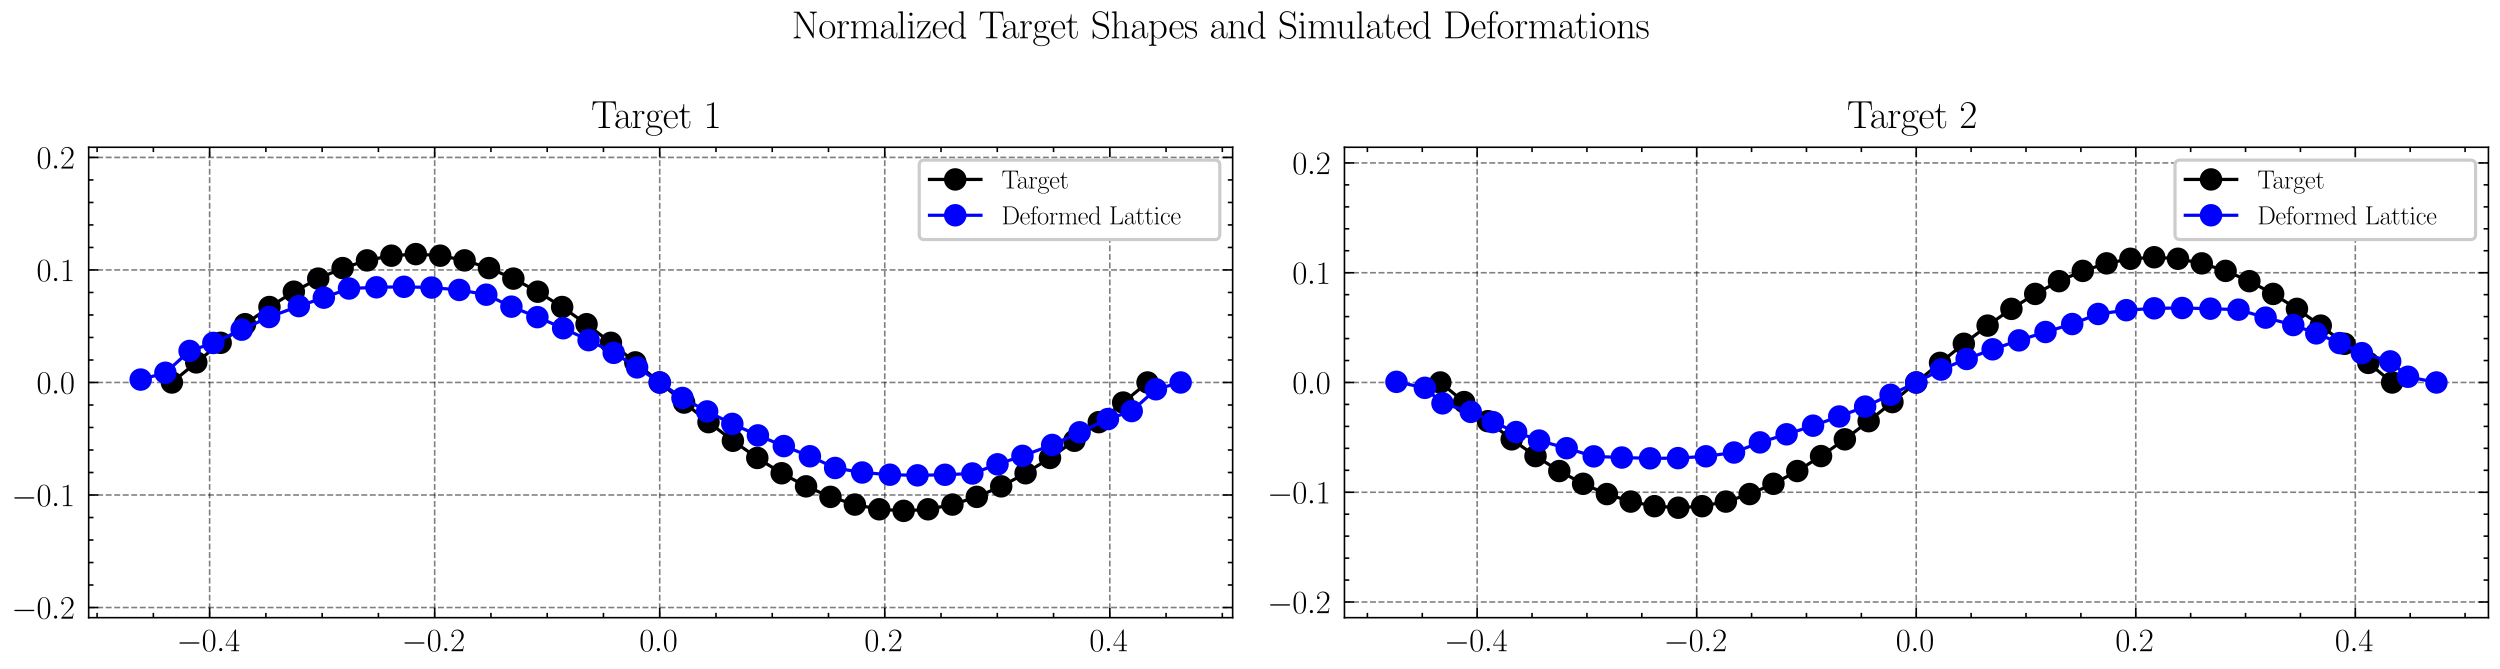 <?xml version="1.0" encoding="utf-8" standalone="no"?>
<!DOCTYPE svg PUBLIC "-//W3C//DTD SVG 1.1//EN"
  "http://www.w3.org/Graphics/SVG/1.1/DTD/svg11.dtd">
<svg xmlns:xlink="http://www.w3.org/1999/xlink" width="777.6pt" height="208.08pt" viewBox="0 0 777.6 208.08" xmlns="http://www.w3.org/2000/svg" version="1.1">
 <defs>
  <style type="text/css">*{stroke-linejoin: round; stroke-linecap: butt}</style>
 </defs>
 <g id="figure_1">
  <g id="patch_1">
   <path d="M 0 208.08 
L 777.6 208.08 
L 777.6 0 
L 0 0 
z
" style="fill: #ffffff"/>
  </g>
  <g id="axes_1">
   <g id="patch_2">
    <path d="M 27.579 192.124 
L 383.4 192.124 
L 383.4 45.809 
L 27.579 45.809 
z
" style="fill: #ffffff"/>
   </g>
   <g id="matplotlib.axis_1">
    <g id="xtick_1">
     <g id="line2d_1">
      <path d="M 65.201 192.124 
L 65.201 45.809 
" clip-path="url(#p3985ea662e)" style="fill: none; stroke-dasharray: 1.85,0.8; stroke-dashoffset: 0; stroke: #000000; stroke-opacity: 0.5; stroke-width: 0.5"/>
     </g>
     <g id="line2d_2">
      <defs>
       <path id="mb51bbf3a83" d="M 0 0 
L 0 -3 
" style="stroke: #000000; stroke-width: 0.5"/>
      </defs>
      <g>
       <use xlink:href="#mb51bbf3a83" x="65.201" y="192.124" style="stroke: #000000; stroke-width: 0.5"/>
      </g>
     </g>
     <g id="line2d_3">
      <defs>
       <path id="m91fbe7c269" d="M 0 0 
L 0 3 
" style="stroke: #000000; stroke-width: 0.5"/>
      </defs>
      <g>
       <use xlink:href="#m91fbe7c269" x="65.201" y="45.809" style="stroke: #000000; stroke-width: 0.5"/>
      </g>
     </g>
     <g id="text_1">
      <!-- $\mathdefault{−0.4}$ -->
      <g transform="translate(54.962 202.543) scale(0.1 -0.1)">
       <defs>
        <path id="CMSY10-0" d="M 4218 1472 
C 4326 1472 4442 1472 4442 1600 
C 4442 1728 4326 1728 4218 1728 
L 755 1728 
C 646 1728 531 1728 531 1600 
C 531 1472 646 1472 755 1472 
L 4218 1472 
z
" transform="scale(0.016)"/>
        <path id="CMR17-30" d="M 2688 2025 
C 2688 2416 2682 3080 2413 3591 
C 2176 4039 1798 4198 1466 4198 
C 1158 4198 768 4058 525 3597 
C 269 3118 243 2524 243 2025 
C 243 1661 250 1106 448 619 
C 723 -39 1216 -128 1466 -128 
C 1760 -128 2208 -7 2470 600 
C 2662 1042 2688 1559 2688 2025 
z
M 1466 -26 
C 1056 -26 813 325 723 812 
C 653 1188 653 1738 653 2096 
C 653 2588 653 2997 736 3387 
C 858 3929 1216 4096 1466 4096 
C 1728 4096 2067 3923 2189 3400 
C 2272 3036 2278 2607 2278 2096 
C 2278 1680 2278 1169 2202 792 
C 2067 95 1690 -26 1466 -26 
z
" transform="scale(0.016)"/>
        <path id="CMMI12-3a" d="M 1178 307 
C 1178 492 1024 619 870 619 
C 685 619 557 466 557 313 
C 557 128 710 0 864 0 
C 1050 0 1178 153 1178 307 
z
" transform="scale(0.016)"/>
        <path id="CMR17-34" d="M 2150 4122 
C 2150 4256 2144 4256 2029 4256 
L 128 1254 
L 128 1088 
L 1779 1088 
L 1779 457 
C 1779 224 1766 160 1318 160 
L 1197 160 
L 1197 0 
C 1402 0 1747 0 1965 0 
C 2182 0 2528 0 2733 0 
L 2733 160 
L 2611 160 
C 2163 160 2150 224 2150 457 
L 2150 1088 
L 2803 1088 
L 2803 1254 
L 2150 1254 
L 2150 4122 
z
M 1798 3703 
L 1798 1254 
L 256 1254 
L 1798 3703 
z
" transform="scale(0.016)"/>
       </defs>
       <use xlink:href="#CMSY10-0" transform="scale(0.996)"/>
       <use xlink:href="#CMR17-30" transform="translate(77.487 0) scale(0.996)"/>
       <use xlink:href="#CMMI12-3a" transform="translate(123.178 0) scale(0.996)"/>
       <use xlink:href="#CMR17-34" transform="translate(150.275 0) scale(0.996)"/>
      </g>
     </g>
    </g>
    <g id="xtick_2">
     <g id="line2d_4">
      <path d="M 135.2 192.124 
L 135.2 45.809 
" clip-path="url(#p3985ea662e)" style="fill: none; stroke-dasharray: 1.85,0.8; stroke-dashoffset: 0; stroke: #000000; stroke-opacity: 0.5; stroke-width: 0.5"/>
     </g>
     <g id="line2d_5">
      <g>
       <use xlink:href="#mb51bbf3a83" x="135.2" y="192.124" style="stroke: #000000; stroke-width: 0.5"/>
      </g>
     </g>
     <g id="line2d_6">
      <g>
       <use xlink:href="#m91fbe7c269" x="135.2" y="45.809" style="stroke: #000000; stroke-width: 0.5"/>
      </g>
     </g>
     <g id="text_2">
      <!-- $\mathdefault{−0.2}$ -->
      <g transform="translate(124.96 202.543) scale(0.1 -0.1)">
       <defs>
        <path id="CMR17-32" d="M 2669 989 
L 2554 989 
C 2490 536 2438 459 2413 420 
C 2381 369 1920 369 1830 369 
L 602 369 
C 832 619 1280 1072 1824 1597 
C 2214 1967 2669 2402 2669 3035 
C 2669 3790 2067 4224 1395 4224 
C 691 4224 262 3604 262 3030 
C 262 2780 448 2748 525 2748 
C 589 2748 781 2787 781 3010 
C 781 3207 614 3264 525 3264 
C 486 3264 448 3258 422 3245 
C 544 3790 915 4058 1306 4058 
C 1862 4058 2227 3617 2227 3035 
C 2227 2479 1901 2000 1536 1584 
L 262 146 
L 262 0 
L 2515 0 
L 2669 989 
z
" transform="scale(0.016)"/>
       </defs>
       <use xlink:href="#CMSY10-0" transform="scale(0.996)"/>
       <use xlink:href="#CMR17-30" transform="translate(77.487 0) scale(0.996)"/>
       <use xlink:href="#CMMI12-3a" transform="translate(123.178 0) scale(0.996)"/>
       <use xlink:href="#CMR17-32" transform="translate(150.275 0) scale(0.996)"/>
      </g>
     </g>
    </g>
    <g id="xtick_3">
     <g id="line2d_7">
      <path d="M 205.198 192.124 
L 205.198 45.809 
" clip-path="url(#p3985ea662e)" style="fill: none; stroke-dasharray: 1.85,0.8; stroke-dashoffset: 0; stroke: #000000; stroke-opacity: 0.5; stroke-width: 0.5"/>
     </g>
     <g id="line2d_8">
      <g>
       <use xlink:href="#mb51bbf3a83" x="205.198" y="192.124" style="stroke: #000000; stroke-width: 0.5"/>
      </g>
     </g>
     <g id="line2d_9">
      <g>
       <use xlink:href="#m91fbe7c269" x="205.198" y="45.809" style="stroke: #000000; stroke-width: 0.5"/>
      </g>
     </g>
     <g id="text_3">
      <!-- $\mathdefault{0.0}$ -->
      <g transform="translate(198.833 202.543) scale(0.1 -0.1)">
       <use xlink:href="#CMR17-30" transform="scale(0.996)"/>
       <use xlink:href="#CMMI12-3a" transform="translate(45.69 0) scale(0.996)"/>
       <use xlink:href="#CMR17-30" transform="translate(72.788 0) scale(0.996)"/>
      </g>
     </g>
    </g>
    <g id="xtick_4">
     <g id="line2d_10">
      <path d="M 275.196 192.124 
L 275.196 45.809 
" clip-path="url(#p3985ea662e)" style="fill: none; stroke-dasharray: 1.85,0.8; stroke-dashoffset: 0; stroke: #000000; stroke-opacity: 0.5; stroke-width: 0.5"/>
     </g>
     <g id="line2d_11">
      <g>
       <use xlink:href="#mb51bbf3a83" x="275.196" y="192.124" style="stroke: #000000; stroke-width: 0.5"/>
      </g>
     </g>
     <g id="line2d_12">
      <g>
       <use xlink:href="#m91fbe7c269" x="275.196" y="45.809" style="stroke: #000000; stroke-width: 0.5"/>
      </g>
     </g>
     <g id="text_4">
      <!-- $\mathdefault{0.2}$ -->
      <g transform="translate(268.831 202.543) scale(0.1 -0.1)">
       <use xlink:href="#CMR17-30" transform="scale(0.996)"/>
       <use xlink:href="#CMMI12-3a" transform="translate(45.69 0) scale(0.996)"/>
       <use xlink:href="#CMR17-32" transform="translate(72.788 0) scale(0.996)"/>
      </g>
     </g>
    </g>
    <g id="xtick_5">
     <g id="line2d_13">
      <path d="M 345.194 192.124 
L 345.194 45.809 
" clip-path="url(#p3985ea662e)" style="fill: none; stroke-dasharray: 1.85,0.8; stroke-dashoffset: 0; stroke: #000000; stroke-opacity: 0.5; stroke-width: 0.5"/>
     </g>
     <g id="line2d_14">
      <g>
       <use xlink:href="#mb51bbf3a83" x="345.194" y="192.124" style="stroke: #000000; stroke-width: 0.5"/>
      </g>
     </g>
     <g id="line2d_15">
      <g>
       <use xlink:href="#m91fbe7c269" x="345.194" y="45.809" style="stroke: #000000; stroke-width: 0.5"/>
      </g>
     </g>
     <g id="text_5">
      <!-- $\mathdefault{0.4}$ -->
      <g transform="translate(338.829 202.543) scale(0.1 -0.1)">
       <use xlink:href="#CMR17-30" transform="scale(0.996)"/>
       <use xlink:href="#CMMI12-3a" transform="translate(45.69 0) scale(0.996)"/>
       <use xlink:href="#CMR17-34" transform="translate(72.788 0) scale(0.996)"/>
      </g>
     </g>
    </g>
    <g id="xtick_6">
     <g id="line2d_16">
      <defs>
       <path id="m8d2fe78084" d="M 0 0 
L 0 -1.5 
" style="stroke: #000000; stroke-width: 0.5"/>
      </defs>
      <g>
       <use xlink:href="#m8d2fe78084" x="30.202" y="192.124" style="stroke: #000000; stroke-width: 0.5"/>
      </g>
     </g>
     <g id="line2d_17">
      <defs>
       <path id="md342de46e8" d="M 0 0 
L 0 1.5 
" style="stroke: #000000; stroke-width: 0.5"/>
      </defs>
      <g>
       <use xlink:href="#md342de46e8" x="30.202" y="45.809" style="stroke: #000000; stroke-width: 0.5"/>
      </g>
     </g>
    </g>
    <g id="xtick_7">
     <g id="line2d_18">
      <g>
       <use xlink:href="#m8d2fe78084" x="47.702" y="192.124" style="stroke: #000000; stroke-width: 0.5"/>
      </g>
     </g>
     <g id="line2d_19">
      <g>
       <use xlink:href="#md342de46e8" x="47.702" y="45.809" style="stroke: #000000; stroke-width: 0.5"/>
      </g>
     </g>
    </g>
    <g id="xtick_8">
     <g id="line2d_20">
      <g>
       <use xlink:href="#m8d2fe78084" x="82.701" y="192.124" style="stroke: #000000; stroke-width: 0.5"/>
      </g>
     </g>
     <g id="line2d_21">
      <g>
       <use xlink:href="#md342de46e8" x="82.701" y="45.809" style="stroke: #000000; stroke-width: 0.5"/>
      </g>
     </g>
    </g>
    <g id="xtick_9">
     <g id="line2d_22">
      <g>
       <use xlink:href="#m8d2fe78084" x="100.201" y="192.124" style="stroke: #000000; stroke-width: 0.5"/>
      </g>
     </g>
     <g id="line2d_23">
      <g>
       <use xlink:href="#md342de46e8" x="100.201" y="45.809" style="stroke: #000000; stroke-width: 0.5"/>
      </g>
     </g>
    </g>
    <g id="xtick_10">
     <g id="line2d_24">
      <g>
       <use xlink:href="#m8d2fe78084" x="117.7" y="192.124" style="stroke: #000000; stroke-width: 0.5"/>
      </g>
     </g>
     <g id="line2d_25">
      <g>
       <use xlink:href="#md342de46e8" x="117.7" y="45.809" style="stroke: #000000; stroke-width: 0.5"/>
      </g>
     </g>
    </g>
    <g id="xtick_11">
     <g id="line2d_26">
      <g>
       <use xlink:href="#m8d2fe78084" x="152.699" y="192.124" style="stroke: #000000; stroke-width: 0.5"/>
      </g>
     </g>
     <g id="line2d_27">
      <g>
       <use xlink:href="#md342de46e8" x="152.699" y="45.809" style="stroke: #000000; stroke-width: 0.5"/>
      </g>
     </g>
    </g>
    <g id="xtick_12">
     <g id="line2d_28">
      <g>
       <use xlink:href="#m8d2fe78084" x="170.199" y="192.124" style="stroke: #000000; stroke-width: 0.5"/>
      </g>
     </g>
     <g id="line2d_29">
      <g>
       <use xlink:href="#md342de46e8" x="170.199" y="45.809" style="stroke: #000000; stroke-width: 0.5"/>
      </g>
     </g>
    </g>
    <g id="xtick_13">
     <g id="line2d_30">
      <g>
       <use xlink:href="#m8d2fe78084" x="187.698" y="192.124" style="stroke: #000000; stroke-width: 0.5"/>
      </g>
     </g>
     <g id="line2d_31">
      <g>
       <use xlink:href="#md342de46e8" x="187.698" y="45.809" style="stroke: #000000; stroke-width: 0.5"/>
      </g>
     </g>
    </g>
    <g id="xtick_14">
     <g id="line2d_32">
      <g>
       <use xlink:href="#m8d2fe78084" x="222.697" y="192.124" style="stroke: #000000; stroke-width: 0.5"/>
      </g>
     </g>
     <g id="line2d_33">
      <g>
       <use xlink:href="#md342de46e8" x="222.697" y="45.809" style="stroke: #000000; stroke-width: 0.5"/>
      </g>
     </g>
    </g>
    <g id="xtick_15">
     <g id="line2d_34">
      <g>
       <use xlink:href="#m8d2fe78084" x="240.197" y="192.124" style="stroke: #000000; stroke-width: 0.5"/>
      </g>
     </g>
     <g id="line2d_35">
      <g>
       <use xlink:href="#md342de46e8" x="240.197" y="45.809" style="stroke: #000000; stroke-width: 0.5"/>
      </g>
     </g>
    </g>
    <g id="xtick_16">
     <g id="line2d_36">
      <g>
       <use xlink:href="#m8d2fe78084" x="257.696" y="192.124" style="stroke: #000000; stroke-width: 0.5"/>
      </g>
     </g>
     <g id="line2d_37">
      <g>
       <use xlink:href="#md342de46e8" x="257.696" y="45.809" style="stroke: #000000; stroke-width: 0.5"/>
      </g>
     </g>
    </g>
    <g id="xtick_17">
     <g id="line2d_38">
      <g>
       <use xlink:href="#m8d2fe78084" x="292.696" y="192.124" style="stroke: #000000; stroke-width: 0.5"/>
      </g>
     </g>
     <g id="line2d_39">
      <g>
       <use xlink:href="#md342de46e8" x="292.696" y="45.809" style="stroke: #000000; stroke-width: 0.5"/>
      </g>
     </g>
    </g>
    <g id="xtick_18">
     <g id="line2d_40">
      <g>
       <use xlink:href="#m8d2fe78084" x="310.195" y="192.124" style="stroke: #000000; stroke-width: 0.5"/>
      </g>
     </g>
     <g id="line2d_41">
      <g>
       <use xlink:href="#md342de46e8" x="310.195" y="45.809" style="stroke: #000000; stroke-width: 0.5"/>
      </g>
     </g>
    </g>
    <g id="xtick_19">
     <g id="line2d_42">
      <g>
       <use xlink:href="#m8d2fe78084" x="327.695" y="192.124" style="stroke: #000000; stroke-width: 0.5"/>
      </g>
     </g>
     <g id="line2d_43">
      <g>
       <use xlink:href="#md342de46e8" x="327.695" y="45.809" style="stroke: #000000; stroke-width: 0.5"/>
      </g>
     </g>
    </g>
    <g id="xtick_20">
     <g id="line2d_44">
      <g>
       <use xlink:href="#m8d2fe78084" x="362.694" y="192.124" style="stroke: #000000; stroke-width: 0.5"/>
      </g>
     </g>
     <g id="line2d_45">
      <g>
       <use xlink:href="#md342de46e8" x="362.694" y="45.809" style="stroke: #000000; stroke-width: 0.5"/>
      </g>
     </g>
    </g>
    <g id="xtick_21">
     <g id="line2d_46">
      <g>
       <use xlink:href="#m8d2fe78084" x="380.193" y="192.124" style="stroke: #000000; stroke-width: 0.5"/>
      </g>
     </g>
     <g id="line2d_47">
      <g>
       <use xlink:href="#md342de46e8" x="380.193" y="45.809" style="stroke: #000000; stroke-width: 0.5"/>
      </g>
     </g>
    </g>
   </g>
   <g id="matplotlib.axis_2">
    <g id="ytick_1">
     <g id="line2d_48">
      <path d="M 27.579 188.965 
L 383.4 188.965 
" clip-path="url(#p3985ea662e)" style="fill: none; stroke-dasharray: 1.85,0.8; stroke-dashoffset: 0; stroke: #000000; stroke-opacity: 0.5; stroke-width: 0.5"/>
     </g>
     <g id="line2d_49">
      <defs>
       <path id="m00b55c36b9" d="M 0 0 
L 3 0 
" style="stroke: #000000; stroke-width: 0.5"/>
      </defs>
      <g>
       <use xlink:href="#m00b55c36b9" x="27.579" y="188.965" style="stroke: #000000; stroke-width: 0.5"/>
      </g>
     </g>
     <g id="line2d_50">
      <defs>
       <path id="m018e2d1736" d="M 0 0 
L -3 0 
" style="stroke: #000000; stroke-width: 0.5"/>
      </defs>
      <g>
       <use xlink:href="#m018e2d1736" x="383.4" y="188.965" style="stroke: #000000; stroke-width: 0.5"/>
      </g>
     </g>
     <g id="text_6">
      <!-- $\mathdefault{−0.2}$ -->
      <g transform="translate(3.6 192.424) scale(0.1 -0.1)">
       <use xlink:href="#CMSY10-0" transform="scale(0.996)"/>
       <use xlink:href="#CMR17-30" transform="translate(77.487 0) scale(0.996)"/>
       <use xlink:href="#CMMI12-3a" transform="translate(123.178 0) scale(0.996)"/>
       <use xlink:href="#CMR17-32" transform="translate(150.275 0) scale(0.996)"/>
      </g>
     </g>
    </g>
    <g id="ytick_2">
     <g id="line2d_51">
      <path d="M 27.579 153.966 
L 383.4 153.966 
" clip-path="url(#p3985ea662e)" style="fill: none; stroke-dasharray: 1.85,0.8; stroke-dashoffset: 0; stroke: #000000; stroke-opacity: 0.5; stroke-width: 0.5"/>
     </g>
     <g id="line2d_52">
      <g>
       <use xlink:href="#m00b55c36b9" x="27.579" y="153.966" style="stroke: #000000; stroke-width: 0.5"/>
      </g>
     </g>
     <g id="line2d_53">
      <g>
       <use xlink:href="#m018e2d1736" x="383.4" y="153.966" style="stroke: #000000; stroke-width: 0.5"/>
      </g>
     </g>
     <g id="text_7">
      <!-- $\mathdefault{−0.1}$ -->
      <g transform="translate(3.6 157.425) scale(0.1 -0.1)">
       <defs>
        <path id="CMR17-31" d="M 1702 4058 
C 1702 4192 1696 4192 1606 4192 
C 1357 3916 979 3827 621 3827 
C 602 3827 570 3827 563 3808 
C 557 3795 557 3782 557 3648 
C 755 3648 1088 3686 1344 3839 
L 1344 461 
C 1344 236 1331 160 781 160 
L 589 160 
L 589 0 
C 896 0 1216 0 1523 0 
C 1830 0 2150 0 2458 0 
L 2458 160 
L 2266 160 
C 1715 160 1702 230 1702 458 
L 1702 4058 
z
" transform="scale(0.016)"/>
       </defs>
       <use xlink:href="#CMSY10-0" transform="scale(0.996)"/>
       <use xlink:href="#CMR17-30" transform="translate(77.487 0) scale(0.996)"/>
       <use xlink:href="#CMMI12-3a" transform="translate(123.178 0) scale(0.996)"/>
       <use xlink:href="#CMR17-31" transform="translate(150.275 0) scale(0.996)"/>
      </g>
     </g>
    </g>
    <g id="ytick_3">
     <g id="line2d_54">
      <path d="M 27.579 118.967 
L 383.4 118.967 
" clip-path="url(#p3985ea662e)" style="fill: none; stroke-dasharray: 1.85,0.8; stroke-dashoffset: 0; stroke: #000000; stroke-opacity: 0.5; stroke-width: 0.5"/>
     </g>
     <g id="line2d_55">
      <g>
       <use xlink:href="#m00b55c36b9" x="27.579" y="118.967" style="stroke: #000000; stroke-width: 0.5"/>
      </g>
     </g>
     <g id="line2d_56">
      <g>
       <use xlink:href="#m018e2d1736" x="383.4" y="118.967" style="stroke: #000000; stroke-width: 0.5"/>
      </g>
     </g>
     <g id="text_8">
      <!-- $\mathdefault{0.0}$ -->
      <g transform="translate(11.349 122.426) scale(0.1 -0.1)">
       <use xlink:href="#CMR17-30" transform="scale(0.996)"/>
       <use xlink:href="#CMMI12-3a" transform="translate(45.69 0) scale(0.996)"/>
       <use xlink:href="#CMR17-30" transform="translate(72.788 0) scale(0.996)"/>
      </g>
     </g>
    </g>
    <g id="ytick_4">
     <g id="line2d_57">
      <path d="M 27.579 83.968 
L 383.4 83.968 
" clip-path="url(#p3985ea662e)" style="fill: none; stroke-dasharray: 1.85,0.8; stroke-dashoffset: 0; stroke: #000000; stroke-opacity: 0.5; stroke-width: 0.5"/>
     </g>
     <g id="line2d_58">
      <g>
       <use xlink:href="#m00b55c36b9" x="27.579" y="83.968" style="stroke: #000000; stroke-width: 0.5"/>
      </g>
     </g>
     <g id="line2d_59">
      <g>
       <use xlink:href="#m018e2d1736" x="383.4" y="83.968" style="stroke: #000000; stroke-width: 0.5"/>
      </g>
     </g>
     <g id="text_9">
      <!-- $\mathdefault{0.1}$ -->
      <g transform="translate(11.349 87.427) scale(0.1 -0.1)">
       <use xlink:href="#CMR17-30" transform="scale(0.996)"/>
       <use xlink:href="#CMMI12-3a" transform="translate(45.69 0) scale(0.996)"/>
       <use xlink:href="#CMR17-31" transform="translate(72.788 0) scale(0.996)"/>
      </g>
     </g>
    </g>
    <g id="ytick_5">
     <g id="line2d_60">
      <path d="M 27.579 48.968 
L 383.4 48.968 
" clip-path="url(#p3985ea662e)" style="fill: none; stroke-dasharray: 1.85,0.8; stroke-dashoffset: 0; stroke: #000000; stroke-opacity: 0.5; stroke-width: 0.5"/>
     </g>
     <g id="line2d_61">
      <g>
       <use xlink:href="#m00b55c36b9" x="27.579" y="48.968" style="stroke: #000000; stroke-width: 0.5"/>
      </g>
     </g>
     <g id="line2d_62">
      <g>
       <use xlink:href="#m018e2d1736" x="383.4" y="48.968" style="stroke: #000000; stroke-width: 0.5"/>
      </g>
     </g>
     <g id="text_10">
      <!-- $\mathdefault{0.2}$ -->
      <g transform="translate(11.349 52.428) scale(0.1 -0.1)">
       <use xlink:href="#CMR17-30" transform="scale(0.996)"/>
       <use xlink:href="#CMMI12-3a" transform="translate(45.69 0) scale(0.996)"/>
       <use xlink:href="#CMR17-32" transform="translate(72.788 0) scale(0.996)"/>
      </g>
     </g>
    </g>
    <g id="ytick_6">
     <g id="line2d_63">
      <defs>
       <path id="m8752524ea1" d="M 0 0 
L 1.5 0 
" style="stroke: #000000; stroke-width: 0.5"/>
      </defs>
      <g>
       <use xlink:href="#m8752524ea1" x="27.579" y="181.965" style="stroke: #000000; stroke-width: 0.5"/>
      </g>
     </g>
     <g id="line2d_64">
      <defs>
       <path id="m5def4b4ad9" d="M 0 0 
L -1.5 0 
" style="stroke: #000000; stroke-width: 0.5"/>
      </defs>
      <g>
       <use xlink:href="#m5def4b4ad9" x="383.4" y="181.965" style="stroke: #000000; stroke-width: 0.5"/>
      </g>
     </g>
    </g>
    <g id="ytick_7">
     <g id="line2d_65">
      <g>
       <use xlink:href="#m8752524ea1" x="27.579" y="174.965" style="stroke: #000000; stroke-width: 0.5"/>
      </g>
     </g>
     <g id="line2d_66">
      <g>
       <use xlink:href="#m5def4b4ad9" x="383.4" y="174.965" style="stroke: #000000; stroke-width: 0.5"/>
      </g>
     </g>
    </g>
    <g id="ytick_8">
     <g id="line2d_67">
      <g>
       <use xlink:href="#m8752524ea1" x="27.579" y="167.965" style="stroke: #000000; stroke-width: 0.5"/>
      </g>
     </g>
     <g id="line2d_68">
      <g>
       <use xlink:href="#m5def4b4ad9" x="383.4" y="167.965" style="stroke: #000000; stroke-width: 0.5"/>
      </g>
     </g>
    </g>
    <g id="ytick_9">
     <g id="line2d_69">
      <g>
       <use xlink:href="#m8752524ea1" x="27.579" y="160.966" style="stroke: #000000; stroke-width: 0.5"/>
      </g>
     </g>
     <g id="line2d_70">
      <g>
       <use xlink:href="#m5def4b4ad9" x="383.4" y="160.966" style="stroke: #000000; stroke-width: 0.5"/>
      </g>
     </g>
    </g>
    <g id="ytick_10">
     <g id="line2d_71">
      <g>
       <use xlink:href="#m8752524ea1" x="27.579" y="146.966" style="stroke: #000000; stroke-width: 0.5"/>
      </g>
     </g>
     <g id="line2d_72">
      <g>
       <use xlink:href="#m5def4b4ad9" x="383.4" y="146.966" style="stroke: #000000; stroke-width: 0.5"/>
      </g>
     </g>
    </g>
    <g id="ytick_11">
     <g id="line2d_73">
      <g>
       <use xlink:href="#m8752524ea1" x="27.579" y="139.966" style="stroke: #000000; stroke-width: 0.5"/>
      </g>
     </g>
     <g id="line2d_74">
      <g>
       <use xlink:href="#m5def4b4ad9" x="383.4" y="139.966" style="stroke: #000000; stroke-width: 0.5"/>
      </g>
     </g>
    </g>
    <g id="ytick_12">
     <g id="line2d_75">
      <g>
       <use xlink:href="#m8752524ea1" x="27.579" y="132.966" style="stroke: #000000; stroke-width: 0.5"/>
      </g>
     </g>
     <g id="line2d_76">
      <g>
       <use xlink:href="#m5def4b4ad9" x="383.4" y="132.966" style="stroke: #000000; stroke-width: 0.5"/>
      </g>
     </g>
    </g>
    <g id="ytick_13">
     <g id="line2d_77">
      <g>
       <use xlink:href="#m8752524ea1" x="27.579" y="125.966" style="stroke: #000000; stroke-width: 0.5"/>
      </g>
     </g>
     <g id="line2d_78">
      <g>
       <use xlink:href="#m5def4b4ad9" x="383.4" y="125.966" style="stroke: #000000; stroke-width: 0.5"/>
      </g>
     </g>
    </g>
    <g id="ytick_14">
     <g id="line2d_79">
      <g>
       <use xlink:href="#m8752524ea1" x="27.579" y="111.967" style="stroke: #000000; stroke-width: 0.5"/>
      </g>
     </g>
     <g id="line2d_80">
      <g>
       <use xlink:href="#m5def4b4ad9" x="383.4" y="111.967" style="stroke: #000000; stroke-width: 0.5"/>
      </g>
     </g>
    </g>
    <g id="ytick_15">
     <g id="line2d_81">
      <g>
       <use xlink:href="#m8752524ea1" x="27.579" y="104.967" style="stroke: #000000; stroke-width: 0.5"/>
      </g>
     </g>
     <g id="line2d_82">
      <g>
       <use xlink:href="#m5def4b4ad9" x="383.4" y="104.967" style="stroke: #000000; stroke-width: 0.5"/>
      </g>
     </g>
    </g>
    <g id="ytick_16">
     <g id="line2d_83">
      <g>
       <use xlink:href="#m8752524ea1" x="27.579" y="97.967" style="stroke: #000000; stroke-width: 0.5"/>
      </g>
     </g>
     <g id="line2d_84">
      <g>
       <use xlink:href="#m5def4b4ad9" x="383.4" y="97.967" style="stroke: #000000; stroke-width: 0.5"/>
      </g>
     </g>
    </g>
    <g id="ytick_17">
     <g id="line2d_85">
      <g>
       <use xlink:href="#m8752524ea1" x="27.579" y="90.967" style="stroke: #000000; stroke-width: 0.5"/>
      </g>
     </g>
     <g id="line2d_86">
      <g>
       <use xlink:href="#m5def4b4ad9" x="383.4" y="90.967" style="stroke: #000000; stroke-width: 0.5"/>
      </g>
     </g>
    </g>
    <g id="ytick_18">
     <g id="line2d_87">
      <g>
       <use xlink:href="#m8752524ea1" x="27.579" y="76.968" style="stroke: #000000; stroke-width: 0.5"/>
      </g>
     </g>
     <g id="line2d_88">
      <g>
       <use xlink:href="#m5def4b4ad9" x="383.4" y="76.968" style="stroke: #000000; stroke-width: 0.5"/>
      </g>
     </g>
    </g>
    <g id="ytick_19">
     <g id="line2d_89">
      <g>
       <use xlink:href="#m8752524ea1" x="27.579" y="69.968" style="stroke: #000000; stroke-width: 0.5"/>
      </g>
     </g>
     <g id="line2d_90">
      <g>
       <use xlink:href="#m5def4b4ad9" x="383.4" y="69.968" style="stroke: #000000; stroke-width: 0.5"/>
      </g>
     </g>
    </g>
    <g id="ytick_20">
     <g id="line2d_91">
      <g>
       <use xlink:href="#m8752524ea1" x="27.579" y="62.968" style="stroke: #000000; stroke-width: 0.5"/>
      </g>
     </g>
     <g id="line2d_92">
      <g>
       <use xlink:href="#m5def4b4ad9" x="383.4" y="62.968" style="stroke: #000000; stroke-width: 0.5"/>
      </g>
     </g>
    </g>
    <g id="ytick_21">
     <g id="line2d_93">
      <g>
       <use xlink:href="#m8752524ea1" x="27.579" y="55.968" style="stroke: #000000; stroke-width: 0.5"/>
      </g>
     </g>
     <g id="line2d_94">
      <g>
       <use xlink:href="#m5def4b4ad9" x="383.4" y="55.968" style="stroke: #000000; stroke-width: 0.5"/>
      </g>
     </g>
    </g>
   </g>
   <g id="line2d_95">
    <path d="M 53.461 118.967 
L 61.048 112.72 
L 68.634 106.627 
L 76.221 100.838 
L 83.808 95.496 
L 91.395 90.731 
L 98.982 86.662 
L 106.569 83.388 
L 114.156 80.99 
L 121.742 79.527 
L 129.329 79.036 
L 136.916 79.527 
L 144.503 80.99 
L 152.09 83.388 
L 159.677 86.662 
L 167.264 90.731 
L 174.85 95.496 
L 182.437 100.838 
L 190.024 106.627 
L 197.611 112.72 
L 205.198 118.967 
L 212.785 125.213 
L 220.372 131.306 
L 227.958 137.095 
L 235.545 142.437 
L 243.132 147.202 
L 250.719 151.271 
L 258.306 154.545 
L 265.893 156.943 
L 273.48 158.406 
L 281.066 158.897 
L 288.653 158.406 
L 296.24 156.943 
L 303.827 154.545 
L 311.414 151.271 
L 319.001 147.202 
L 326.588 142.437 
L 334.174 137.095 
L 341.761 131.306 
L 349.348 125.213 
L 356.935 118.967 
" clip-path="url(#p3985ea662e)" style="fill: none; stroke: #000000; stroke-linecap: square"/>
    <defs>
     <path id="m902a18355a" d="M 0 3 
C 0.796 3 1.559 2.684 2.121 2.121 
C 2.684 1.559 3 0.796 3 0 
C 3 -0.796 2.684 -1.559 2.121 -2.121 
C 1.559 -2.684 0.796 -3 0 -3 
C -0.796 -3 -1.559 -2.684 -2.121 -2.121 
C -2.684 -1.559 -3 -0.796 -3 0 
C -3 0.796 -2.684 1.559 -2.121 2.121 
C -1.559 2.684 -0.796 3 0 3 
z
" style="stroke: #000000"/>
    </defs>
    <g clip-path="url(#p3985ea662e)">
     <use xlink:href="#m902a18355a" x="53.461" y="118.967" style="stroke: #000000"/>
     <use xlink:href="#m902a18355a" x="61.048" y="112.72" style="stroke: #000000"/>
     <use xlink:href="#m902a18355a" x="68.634" y="106.627" style="stroke: #000000"/>
     <use xlink:href="#m902a18355a" x="76.221" y="100.838" style="stroke: #000000"/>
     <use xlink:href="#m902a18355a" x="83.808" y="95.496" style="stroke: #000000"/>
     <use xlink:href="#m902a18355a" x="91.395" y="90.731" style="stroke: #000000"/>
     <use xlink:href="#m902a18355a" x="98.982" y="86.662" style="stroke: #000000"/>
     <use xlink:href="#m902a18355a" x="106.569" y="83.388" style="stroke: #000000"/>
     <use xlink:href="#m902a18355a" x="114.156" y="80.99" style="stroke: #000000"/>
     <use xlink:href="#m902a18355a" x="121.742" y="79.527" style="stroke: #000000"/>
     <use xlink:href="#m902a18355a" x="129.329" y="79.036" style="stroke: #000000"/>
     <use xlink:href="#m902a18355a" x="136.916" y="79.527" style="stroke: #000000"/>
     <use xlink:href="#m902a18355a" x="144.503" y="80.99" style="stroke: #000000"/>
     <use xlink:href="#m902a18355a" x="152.09" y="83.388" style="stroke: #000000"/>
     <use xlink:href="#m902a18355a" x="159.677" y="86.662" style="stroke: #000000"/>
     <use xlink:href="#m902a18355a" x="167.264" y="90.731" style="stroke: #000000"/>
     <use xlink:href="#m902a18355a" x="174.85" y="95.496" style="stroke: #000000"/>
     <use xlink:href="#m902a18355a" x="182.437" y="100.838" style="stroke: #000000"/>
     <use xlink:href="#m902a18355a" x="190.024" y="106.627" style="stroke: #000000"/>
     <use xlink:href="#m902a18355a" x="197.611" y="112.72" style="stroke: #000000"/>
     <use xlink:href="#m902a18355a" x="205.198" y="118.967" style="stroke: #000000"/>
     <use xlink:href="#m902a18355a" x="212.785" y="125.213" style="stroke: #000000"/>
     <use xlink:href="#m902a18355a" x="220.372" y="131.306" style="stroke: #000000"/>
     <use xlink:href="#m902a18355a" x="227.958" y="137.095" style="stroke: #000000"/>
     <use xlink:href="#m902a18355a" x="235.545" y="142.437" style="stroke: #000000"/>
     <use xlink:href="#m902a18355a" x="243.132" y="147.202" style="stroke: #000000"/>
     <use xlink:href="#m902a18355a" x="250.719" y="151.271" style="stroke: #000000"/>
     <use xlink:href="#m902a18355a" x="258.306" y="154.545" style="stroke: #000000"/>
     <use xlink:href="#m902a18355a" x="265.893" y="156.943" style="stroke: #000000"/>
     <use xlink:href="#m902a18355a" x="273.48" y="158.406" style="stroke: #000000"/>
     <use xlink:href="#m902a18355a" x="281.066" y="158.897" style="stroke: #000000"/>
     <use xlink:href="#m902a18355a" x="288.653" y="158.406" style="stroke: #000000"/>
     <use xlink:href="#m902a18355a" x="296.24" y="156.943" style="stroke: #000000"/>
     <use xlink:href="#m902a18355a" x="303.827" y="154.545" style="stroke: #000000"/>
     <use xlink:href="#m902a18355a" x="311.414" y="151.271" style="stroke: #000000"/>
     <use xlink:href="#m902a18355a" x="319.001" y="147.202" style="stroke: #000000"/>
     <use xlink:href="#m902a18355a" x="326.588" y="142.437" style="stroke: #000000"/>
     <use xlink:href="#m902a18355a" x="334.174" y="137.095" style="stroke: #000000"/>
     <use xlink:href="#m902a18355a" x="341.761" y="131.306" style="stroke: #000000"/>
     <use xlink:href="#m902a18355a" x="349.348" y="125.213" style="stroke: #000000"/>
     <use xlink:href="#m902a18355a" x="356.935" y="118.967" style="stroke: #000000"/>
    </g>
   </g>
   <g id="line2d_96">
    <path d="M 43.753 118.061 
L 51.442 115.944 
L 58.968 109.156 
L 66.358 106.672 
L 75.17 102.54 
L 83.703 98.607 
L 92.956 95.212 
L 100.721 92.584 
L 108.552 89.744 
L 117.08 89.358 
L 125.635 89.204 
L 134.224 89.44 
L 142.847 90.18 
L 151.245 91.661 
L 159.067 95.384 
L 167.147 98.646 
L 175.161 102.095 
L 183.072 105.802 
L 190.886 109.746 
L 198.163 114.276 
L 205.198 118.967 
L 212.27 123.782 
L 219.948 127.969 
L 227.782 131.85 
L 235.743 135.425 
L 243.802 138.751 
L 251.915 141.912 
L 259.763 145.56 
L 268.166 146.969 
L 276.789 147.652 
L 285.372 147.851 
L 293.92 147.672 
L 302.441 147.273 
L 310.261 144.422 
L 318.021 141.791 
L 327.27 138.396 
L 335.802 134.467 
L 344.615 130.341 
L 352.007 127.863 
L 359.535 121.08 
L 367.226 118.967 
" clip-path="url(#p3985ea662e)" style="fill: none; stroke: #0000ff; stroke-linecap: square"/>
    <defs>
     <path id="m5110ce5afa" d="M 0 3 
C 0.796 3 1.559 2.684 2.121 2.121 
C 2.684 1.559 3 0.796 3 0 
C 3 -0.796 2.684 -1.559 2.121 -2.121 
C 1.559 -2.684 0.796 -3 0 -3 
C -0.796 -3 -1.559 -2.684 -2.121 -2.121 
C -2.684 -1.559 -3 -0.796 -3 0 
C -3 0.796 -2.684 1.559 -2.121 2.121 
C -1.559 2.684 -0.796 3 0 3 
z
" style="stroke: #0000ff"/>
    </defs>
    <g clip-path="url(#p3985ea662e)">
     <use xlink:href="#m5110ce5afa" x="43.753" y="118.061" style="fill: #0000ff; stroke: #0000ff"/>
     <use xlink:href="#m5110ce5afa" x="51.442" y="115.944" style="fill: #0000ff; stroke: #0000ff"/>
     <use xlink:href="#m5110ce5afa" x="58.968" y="109.156" style="fill: #0000ff; stroke: #0000ff"/>
     <use xlink:href="#m5110ce5afa" x="66.358" y="106.672" style="fill: #0000ff; stroke: #0000ff"/>
     <use xlink:href="#m5110ce5afa" x="75.17" y="102.54" style="fill: #0000ff; stroke: #0000ff"/>
     <use xlink:href="#m5110ce5afa" x="83.703" y="98.607" style="fill: #0000ff; stroke: #0000ff"/>
     <use xlink:href="#m5110ce5afa" x="92.956" y="95.212" style="fill: #0000ff; stroke: #0000ff"/>
     <use xlink:href="#m5110ce5afa" x="100.721" y="92.584" style="fill: #0000ff; stroke: #0000ff"/>
     <use xlink:href="#m5110ce5afa" x="108.552" y="89.744" style="fill: #0000ff; stroke: #0000ff"/>
     <use xlink:href="#m5110ce5afa" x="117.08" y="89.358" style="fill: #0000ff; stroke: #0000ff"/>
     <use xlink:href="#m5110ce5afa" x="125.635" y="89.204" style="fill: #0000ff; stroke: #0000ff"/>
     <use xlink:href="#m5110ce5afa" x="134.224" y="89.44" style="fill: #0000ff; stroke: #0000ff"/>
     <use xlink:href="#m5110ce5afa" x="142.847" y="90.18" style="fill: #0000ff; stroke: #0000ff"/>
     <use xlink:href="#m5110ce5afa" x="151.245" y="91.661" style="fill: #0000ff; stroke: #0000ff"/>
     <use xlink:href="#m5110ce5afa" x="159.067" y="95.384" style="fill: #0000ff; stroke: #0000ff"/>
     <use xlink:href="#m5110ce5afa" x="167.147" y="98.646" style="fill: #0000ff; stroke: #0000ff"/>
     <use xlink:href="#m5110ce5afa" x="175.161" y="102.095" style="fill: #0000ff; stroke: #0000ff"/>
     <use xlink:href="#m5110ce5afa" x="183.072" y="105.802" style="fill: #0000ff; stroke: #0000ff"/>
     <use xlink:href="#m5110ce5afa" x="190.886" y="109.746" style="fill: #0000ff; stroke: #0000ff"/>
     <use xlink:href="#m5110ce5afa" x="198.163" y="114.276" style="fill: #0000ff; stroke: #0000ff"/>
     <use xlink:href="#m5110ce5afa" x="205.198" y="118.967" style="fill: #0000ff; stroke: #0000ff"/>
     <use xlink:href="#m5110ce5afa" x="212.27" y="123.782" style="fill: #0000ff; stroke: #0000ff"/>
     <use xlink:href="#m5110ce5afa" x="219.948" y="127.969" style="fill: #0000ff; stroke: #0000ff"/>
     <use xlink:href="#m5110ce5afa" x="227.782" y="131.85" style="fill: #0000ff; stroke: #0000ff"/>
     <use xlink:href="#m5110ce5afa" x="235.743" y="135.425" style="fill: #0000ff; stroke: #0000ff"/>
     <use xlink:href="#m5110ce5afa" x="243.802" y="138.751" style="fill: #0000ff; stroke: #0000ff"/>
     <use xlink:href="#m5110ce5afa" x="251.915" y="141.912" style="fill: #0000ff; stroke: #0000ff"/>
     <use xlink:href="#m5110ce5afa" x="259.763" y="145.56" style="fill: #0000ff; stroke: #0000ff"/>
     <use xlink:href="#m5110ce5afa" x="268.166" y="146.969" style="fill: #0000ff; stroke: #0000ff"/>
     <use xlink:href="#m5110ce5afa" x="276.789" y="147.652" style="fill: #0000ff; stroke: #0000ff"/>
     <use xlink:href="#m5110ce5afa" x="285.372" y="147.851" style="fill: #0000ff; stroke: #0000ff"/>
     <use xlink:href="#m5110ce5afa" x="293.92" y="147.672" style="fill: #0000ff; stroke: #0000ff"/>
     <use xlink:href="#m5110ce5afa" x="302.441" y="147.273" style="fill: #0000ff; stroke: #0000ff"/>
     <use xlink:href="#m5110ce5afa" x="310.261" y="144.422" style="fill: #0000ff; stroke: #0000ff"/>
     <use xlink:href="#m5110ce5afa" x="318.021" y="141.791" style="fill: #0000ff; stroke: #0000ff"/>
     <use xlink:href="#m5110ce5afa" x="327.27" y="138.396" style="fill: #0000ff; stroke: #0000ff"/>
     <use xlink:href="#m5110ce5afa" x="335.802" y="134.467" style="fill: #0000ff; stroke: #0000ff"/>
     <use xlink:href="#m5110ce5afa" x="344.615" y="130.341" style="fill: #0000ff; stroke: #0000ff"/>
     <use xlink:href="#m5110ce5afa" x="352.007" y="127.863" style="fill: #0000ff; stroke: #0000ff"/>
     <use xlink:href="#m5110ce5afa" x="359.535" y="121.08" style="fill: #0000ff; stroke: #0000ff"/>
     <use xlink:href="#m5110ce5afa" x="367.226" y="118.967" style="fill: #0000ff; stroke: #0000ff"/>
    </g>
   </g>
   <g id="patch_3">
    <path d="M 27.579 192.124 
L 27.579 45.809 
" style="fill: none; stroke: #000000; stroke-width: 0.5; stroke-linejoin: miter; stroke-linecap: square"/>
   </g>
   <g id="patch_4">
    <path d="M 383.4 192.124 
L 383.4 45.809 
" style="fill: none; stroke: #000000; stroke-width: 0.5; stroke-linejoin: miter; stroke-linecap: square"/>
   </g>
   <g id="patch_5">
    <path d="M 27.579 192.124 
L 383.4 192.124 
" style="fill: none; stroke: #000000; stroke-width: 0.5; stroke-linejoin: miter; stroke-linecap: square"/>
   </g>
   <g id="patch_6">
    <path d="M 27.579 45.809 
L 383.4 45.809 
" style="fill: none; stroke: #000000; stroke-width: 0.5; stroke-linejoin: miter; stroke-linecap: square"/>
   </g>
   <g id="text_11">
    <!-- Target 1 -->
    <g transform="translate(183.866 39.809) scale(0.12 -0.12)">
     <defs>
      <path id="CMR17-54" d="M 3981 4326 
L 288 4326 
L 179 2918 
L 294 2918 
C 378 3976 467 4160 1453 4160 
C 1568 4160 1754 4160 1805 4154 
C 1926 4135 1926 4058 1926 3912 
L 1926 459 
C 1926 230 1907 160 1376 160 
L 1197 160 
L 1197 0 
C 1504 0 1824 0 2138 0 
C 2451 0 2771 0 3078 0 
L 3078 160 
L 2899 160 
C 2368 160 2349 230 2349 459 
L 2349 3912 
C 2349 4052 2349 4129 2464 4154 
C 2515 4160 2701 4160 2816 4160 
C 3795 4160 3891 3976 3974 2918 
L 4090 2918 
L 3981 4326 
z
" transform="scale(0.016)"/>
      <path id="CMR17-61" d="M 2304 1653 
C 2304 2072 2304 2294 2035 2543 
C 1798 2752 1523 2816 1306 2816 
C 800 2816 435 2407 435 1971 
C 435 1728 627 1728 666 1728 
C 749 1728 896 1778 896 1954 
C 896 2112 774 2181 666 2181 
C 640 2181 608 2174 589 2168 
C 723 2592 1069 2714 1293 2714 
C 1613 2714 1965 2429 1965 1885 
L 1965 1600 
C 1587 1600 1133 1549 774 1357 
C 371 1133 256 813 256 570 
C 256 77 832 -64 1171 -64 
C 1523 -64 1850 139 1990 511 
C 2003 233 2182 -18 2464 -18 
C 2598 -18 2938 70 2938 567 
L 2938 920 
L 2822 920 
L 2822 562 
C 2822 178 2650 128 2566 128 
C 2304 128 2304 458 2304 738 
L 2304 1653 
z
M 1965 870 
C 1965 317 1568 38 1216 38 
C 896 38 646 275 646 570 
C 646 761 730 1100 1101 1305 
C 1408 1478 1760 1504 1965 1504 
L 1965 870 
z
" transform="scale(0.016)"/>
      <path id="CMR17-72" d="M 960 1497 
C 960 2112 1222 2688 1702 2688 
C 1747 2688 1792 2682 1837 2662 
C 1837 2662 1696 2617 1696 2452 
C 1696 2298 1818 2234 1914 2234 
C 1990 2234 2131 2279 2131 2458 
C 2131 2663 1926 2790 1709 2790 
C 1222 2790 1011 2317 947 2093 
L 941 2093 
L 941 2790 
L 198 2720 
L 198 2554 
C 576 2554 634 2515 634 2208 
L 634 428 
C 634 184 608 153 198 153 
L 198 -13 
C 352 0 646 0 813 0 
C 998 0 1325 0 1498 -13 
L 1498 153 
C 1037 153 960 153 960 440 
L 960 1497 
z
" transform="scale(0.016)"/>
      <path id="CMR17-67" d="M 710 1164 
C 832 1068 1043 960 1299 960 
C 1805 960 2240 1357 2240 1888 
C 2240 2054 2189 2310 1997 2509 
C 2176 2692 2438 2752 2586 2752 
C 2611 2752 2650 2752 2682 2734 
C 2656 2728 2598 2703 2598 2605 
C 2598 2527 2656 2471 2739 2471 
C 2835 2471 2886 2533 2886 2614 
C 2886 2731 2790 2854 2586 2854 
C 2330 2854 2106 2738 1926 2580 
C 1734 2753 1504 2816 1299 2816 
C 794 2816 358 2419 358 1888 
C 358 1522 570 1292 634 1228 
C 442 1004 442 743 442 711 
C 442 545 506 302 723 168 
C 390 85 128 -169 128 -486 
C 128 -943 736 -1280 1466 -1280 
C 2170 -1280 2803 -956 2803 -479 
C 2803 384 1856 384 1363 384 
C 1216 384 954 384 922 391 
C 723 423 589 602 589 826 
C 589 883 589 1024 710 1164 
z
M 1299 1068 
C 736 1068 736 1760 736 1889 
C 736 2016 736 2708 1299 2708 
C 1862 2708 1862 2016 1862 1889 
C 1862 1760 1862 1068 1299 1068 
z
M 1466 -1171 
C 826 -1171 384 -835 384 -486 
C 384 -289 493 -105 634 -4 
C 794 104 858 104 1293 104 
C 1818 104 2547 104 2547 -486 
C 2547 -835 2106 -1171 1466 -1171 
z
" transform="scale(0.016)"/>
      <path id="CMR17-65" d="M 2438 1472 
C 2464 1498 2464 1511 2464 1576 
C 2464 2238 2118 2816 1389 2816 
C 710 2816 173 2169 173 1383 
C 173 551 781 -64 1459 -64 
C 2176 -64 2458 607 2458 740 
C 2458 784 2419 784 2406 784 
C 2362 784 2355 771 2330 696 
C 2189 265 1837 51 1504 51 
C 1229 51 954 203 781 480 
C 582 803 582 1176 582 1472 
L 2438 1472 
z
M 589 1568 
C 634 2505 1126 2714 1382 2714 
C 1818 2714 2112 2297 2118 1568 
L 589 1568 
z
" transform="scale(0.016)"/>
      <path id="CMR17-74" d="M 966 2560 
L 1862 2560 
L 1862 2725 
L 966 2725 
L 966 3904 
L 851 3904 
C 838 3245 614 2668 70 2668 
L 70 2560 
L 627 2560 
L 627 771 
C 627 650 627 -64 1370 -64 
C 1747 -64 1965 306 1965 777 
L 1965 1140 
L 1850 1140 
L 1850 783 
C 1850 344 1677 51 1408 51 
C 1222 51 966 178 966 758 
L 966 2560 
z
" transform="scale(0.016)"/>
     </defs>
     <use xlink:href="#CMR17-54" transform="scale(0.996)"/>
     <use xlink:href="#CMR17-61" transform="translate(58.703 0) scale(0.996)"/>
     <use xlink:href="#CMR17-72" transform="translate(104.393 0) scale(0.996)"/>
     <use xlink:href="#CMR17-67" transform="translate(139.674 0) scale(0.996)"/>
     <use xlink:href="#CMR17-65" transform="translate(185.364 0) scale(0.996)"/>
     <use xlink:href="#CMR17-74" transform="translate(225.85 0) scale(0.996)"/>
     <use xlink:href="#CMR17-31" transform="translate(291.207 0) scale(0.996)"/>
    </g>
   </g>
   <g id="legend_1">
    <g id="patch_7">
     <path d="M 287.512 74.508 
L 377.8 74.508 
Q 379.4 74.508 379.4 72.908 
L 379.4 51.409 
Q 379.4 49.809 377.8 49.809 
L 287.512 49.809 
Q 285.912 49.809 285.912 51.409 
L 285.912 72.908 
Q 285.912 74.508 287.512 74.508 
z
" style="fill: #ffffff; stroke: #cccccc; stroke-linejoin: miter"/>
    </g>
    <g id="line2d_97">
     <path d="M 289.112 55.809 
L 297.112 55.809 
L 305.112 55.809 
" style="fill: none; stroke: #000000; stroke-linecap: square"/>
     <g>
      <use xlink:href="#m902a18355a" x="297.112" y="55.809" style="stroke: #000000"/>
     </g>
    </g>
    <g id="text_12">
     <!-- Target -->
     <g transform="translate(311.512 58.609) scale(0.08 -0.08)">
      <use xlink:href="#CMR17-54" transform="scale(0.996)"/>
      <use xlink:href="#CMR17-61" transform="translate(58.703 0) scale(0.996)"/>
      <use xlink:href="#CMR17-72" transform="translate(104.393 0) scale(0.996)"/>
      <use xlink:href="#CMR17-67" transform="translate(139.674 0) scale(0.996)"/>
      <use xlink:href="#CMR17-65" transform="translate(185.364 0) scale(0.996)"/>
      <use xlink:href="#CMR17-74" transform="translate(225.85 0) scale(0.996)"/>
     </g>
    </g>
    <g id="line2d_98">
     <path d="M 289.112 66.959 
L 297.112 66.959 
L 305.112 66.959 
" style="fill: none; stroke: #0000ff; stroke-linecap: square"/>
     <g>
      <use xlink:href="#m5110ce5afa" x="297.112" y="66.959" style="fill: #0000ff; stroke: #0000ff"/>
     </g>
    </g>
    <g id="text_13">
     <!-- Deformed Lattice -->
     <g transform="translate(311.512 69.759) scale(0.08 -0.08)">
      <defs>
       <path id="CMR17-44" d="M 333 4352 
L 333 4186 
C 774 4186 845 4186 845 3900 
L 845 452 
C 845 166 774 166 333 166 
L 333 0 
L 2368 0 
C 3398 0 4224 943 4224 2141 
C 4224 3346 3411 4352 2368 4352 
L 333 4352 
z
M 1523 166 
C 1267 166 1254 197 1254 414 
L 1254 3938 
C 1254 4155 1267 4186 1523 4186 
L 2240 4186 
C 2771 4186 3750 3874 3750 2141 
C 3750 1242 3488 879 3366 707 
C 3213 510 2848 166 2240 166 
L 1523 166 
z
" transform="scale(0.016)"/>
       <path id="CMR17-66" d="M 979 2560 
L 1709 2560 
L 1709 2725 
L 966 2725 
L 966 3494 
C 966 4022 1235 4352 1510 4352 
C 1594 4352 1690 4327 1754 4282 
C 1702 4269 1568 4225 1568 4067 
C 1568 3901 1696 3850 1786 3850 
C 1875 3850 2003 3901 2003 4067 
C 2003 4308 1773 4454 1517 4454 
C 1152 4454 653 4156 653 3481 
L 653 2725 
L 141 2725 
L 141 2560 
L 653 2560 
L 653 427 
C 653 184 627 153 218 153 
L 218 -13 
C 371 0 666 0 832 0 
C 1018 0 1344 0 1517 -13 
L 1517 153 
C 1056 153 979 153 979 439 
L 979 2560 
z
" transform="scale(0.016)"/>
       <path id="CMR17-6f" d="M 2758 1356 
C 2758 2176 2163 2816 1466 2816 
C 768 2816 173 2176 173 1356 
C 173 551 768 -64 1466 -64 
C 2163 -64 2758 551 2758 1356 
z
M 1466 51 
C 1165 51 909 230 762 480 
C 602 767 582 1126 582 1408 
C 582 1677 595 2010 762 2298 
C 890 2509 1139 2714 1466 2714 
C 1754 2714 1997 2554 2150 2330 
C 2349 2029 2349 1607 2349 1408 
C 2349 1158 2336 775 2163 467 
C 1984 173 1709 51 1466 51 
z
" transform="scale(0.016)"/>
       <path id="CMR17-6d" d="M 4326 1933 
C 4326 2252 4269 2790 3507 2790 
C 3072 2790 2771 2496 2656 2151 
L 2650 2151 
C 2573 2676 2195 2790 1837 2790 
C 1331 2790 1069 2400 973 2144 
L 966 2144 
L 966 2790 
L 211 2720 
L 211 2554 
C 589 2554 646 2515 646 2208 
L 646 428 
C 646 184 621 153 211 153 
L 211 -13 
C 365 0 646 0 813 0 
C 979 0 1267 0 1421 -13 
L 1421 153 
C 1011 153 986 178 986 428 
L 986 1658 
C 986 2247 1344 2688 1792 2688 
C 2266 2688 2317 2266 2317 1958 
L 2317 428 
C 2317 184 2291 153 1882 153 
L 1882 -13 
C 2035 0 2317 0 2483 0 
C 2650 0 2938 0 3091 -13 
L 3091 153 
C 2682 153 2656 178 2656 428 
L 2656 1658 
C 2656 2247 3014 2688 3462 2688 
C 3936 2688 3987 2266 3987 1958 
L 3987 428 
C 3987 184 3962 153 3552 153 
L 3552 -13 
C 3706 0 3987 0 4154 0 
C 4320 0 4608 0 4762 -13 
L 4762 153 
C 4352 153 4326 178 4326 428 
L 4326 1933 
z
" transform="scale(0.016)"/>
       <path id="CMR17-64" d="M 1869 4326 
L 1869 4160 
C 2246 4160 2304 4122 2304 3820 
L 2304 2345 
C 2278 2377 2016 2790 1498 2790 
C 845 2790 211 2208 211 1364 
C 211 525 806 -64 1434 -64 
C 1978 -64 2259 337 2291 380 
L 2291 -63 
L 3066 -63 
L 3066 128 
C 2688 128 2630 166 2630 473 
L 2630 4396 
L 1869 4326 
z
M 2291 755 
C 2291 563 2176 390 2029 262 
C 1811 70 1594 38 1472 38 
C 1286 38 621 134 621 1356 
C 621 2612 1363 2688 1530 2688 
C 1824 2688 2061 2522 2208 2291 
C 2291 2157 2291 2138 2291 2023 
L 2291 755 
z
" transform="scale(0.016)"/>
       <path id="CMR17-4c" d="M 3469 1615 
L 3354 1615 
C 3302 983 3219 166 2125 166 
L 1530 166 
C 1274 166 1261 197 1261 414 
L 1261 3898 
C 1261 4129 1274 4192 1760 4192 
L 1901 4192 
L 1901 4352 
C 1638 4352 1331 4352 1069 4352 
C 870 4352 512 4352 326 4352 
L 326 4192 
C 768 4192 838 4192 838 3905 
L 838 452 
C 838 166 768 166 326 166 
L 326 0 
L 3315 0 
L 3469 1615 
z
" transform="scale(0.016)"/>
       <path id="CMR17-69" d="M 992 3909 
C 992 4049 877 4170 730 4170 
C 589 4170 467 4056 467 3909 
C 467 3769 582 3648 730 3648 
C 870 3648 992 3763 992 3909 
z
M 243 2706 
L 243 2541 
C 602 2541 653 2502 653 2197 
L 653 427 
C 653 184 627 153 218 153 
L 218 -13 
C 371 0 646 0 806 0 
C 960 0 1222 0 1370 -13 
L 1370 153 
C 992 153 979 191 979 420 
L 979 2776 
L 243 2706 
z
" transform="scale(0.016)"/>
       <path id="CMR17-63" d="M 2234 2240 
C 2112 2240 1933 2240 1933 2017 
C 1933 1838 2080 1787 2163 1787 
C 2208 1787 2394 1807 2394 2024 
C 2394 2467 1958 2803 1466 2803 
C 787 2803 211 2178 211 1363 
C 211 516 813 -64 1466 -64 
C 2259 -64 2458 677 2458 748 
C 2458 774 2451 793 2406 793 
C 2362 793 2355 787 2330 703 
C 2163 180 1798 51 1523 51 
C 1114 51 621 427 621 1369 
C 621 2338 1094 2688 1472 2688 
C 1722 2688 2093 2573 2234 2240 
z
" transform="scale(0.016)"/>
      </defs>
      <use xlink:href="#CMR17-44" transform="scale(0.996)"/>
      <use xlink:href="#CMR17-65" transform="translate(70.394 0) scale(0.996)"/>
      <use xlink:href="#CMR17-66" transform="translate(110.879 0) scale(0.996)"/>
      <use xlink:href="#CMR17-6f" transform="translate(138.353 0) scale(0.996)"/>
      <use xlink:href="#CMR17-72" transform="translate(184.043 0) scale(0.996)"/>
      <use xlink:href="#CMR17-6d" transform="translate(219.324 0) scale(0.996)"/>
      <use xlink:href="#CMR17-65" transform="translate(296.244 0) scale(0.996)"/>
      <use xlink:href="#CMR17-64" transform="translate(336.729 0) scale(0.996)"/>
      <use xlink:href="#CMR17-4c" transform="translate(417.701 0) scale(0.996)"/>
      <use xlink:href="#CMR17-61" transform="translate(475.082 0) scale(0.996)"/>
      <use xlink:href="#CMR17-74" transform="translate(520.772 0) scale(0.996)"/>
      <use xlink:href="#CMR17-74" transform="translate(556.053 0) scale(0.996)"/>
      <use xlink:href="#CMR17-69" transform="translate(591.334 0) scale(0.996)"/>
      <use xlink:href="#CMR17-63" transform="translate(616.205 0) scale(0.996)"/>
      <use xlink:href="#CMR17-65" transform="translate(656.691 0) scale(0.996)"/>
     </g>
    </g>
   </g>
  </g>
  <g id="axes_2">
   <g id="patch_8">
    <path d="M 418.179 192.124 
L 774 192.124 
L 774 45.809 
L 418.179 45.809 
z
" style="fill: #ffffff"/>
   </g>
   <g id="matplotlib.axis_3">
    <g id="xtick_22">
     <g id="line2d_99">
      <path d="M 459.454 192.124 
L 459.454 45.809 
" clip-path="url(#p3c2be7ba5e)" style="fill: none; stroke-dasharray: 1.85,0.8; stroke-dashoffset: 0; stroke: #000000; stroke-opacity: 0.5; stroke-width: 0.5"/>
     </g>
     <g id="line2d_100">
      <g>
       <use xlink:href="#mb51bbf3a83" x="459.454" y="192.124" style="stroke: #000000; stroke-width: 0.5"/>
      </g>
     </g>
     <g id="line2d_101">
      <g>
       <use xlink:href="#m91fbe7c269" x="459.454" y="45.809" style="stroke: #000000; stroke-width: 0.5"/>
      </g>
     </g>
     <g id="text_14">
      <!-- $\mathdefault{−0.4}$ -->
      <g transform="translate(449.215 202.543) scale(0.1 -0.1)">
       <use xlink:href="#CMSY10-0" transform="scale(0.996)"/>
       <use xlink:href="#CMR17-30" transform="translate(77.487 0) scale(0.996)"/>
       <use xlink:href="#CMMI12-3a" transform="translate(123.178 0) scale(0.996)"/>
       <use xlink:href="#CMR17-34" transform="translate(150.275 0) scale(0.996)"/>
      </g>
     </g>
    </g>
    <g id="xtick_23">
     <g id="line2d_102">
      <path d="M 527.74 192.124 
L 527.74 45.809 
" clip-path="url(#p3c2be7ba5e)" style="fill: none; stroke-dasharray: 1.85,0.8; stroke-dashoffset: 0; stroke: #000000; stroke-opacity: 0.5; stroke-width: 0.5"/>
     </g>
     <g id="line2d_103">
      <g>
       <use xlink:href="#mb51bbf3a83" x="527.74" y="192.124" style="stroke: #000000; stroke-width: 0.5"/>
      </g>
     </g>
     <g id="line2d_104">
      <g>
       <use xlink:href="#m91fbe7c269" x="527.74" y="45.809" style="stroke: #000000; stroke-width: 0.5"/>
      </g>
     </g>
     <g id="text_15">
      <!-- $\mathdefault{−0.2}$ -->
      <g transform="translate(517.5 202.543) scale(0.1 -0.1)">
       <use xlink:href="#CMSY10-0" transform="scale(0.996)"/>
       <use xlink:href="#CMR17-30" transform="translate(77.487 0) scale(0.996)"/>
       <use xlink:href="#CMMI12-3a" transform="translate(123.178 0) scale(0.996)"/>
       <use xlink:href="#CMR17-32" transform="translate(150.275 0) scale(0.996)"/>
      </g>
     </g>
    </g>
    <g id="xtick_24">
     <g id="line2d_105">
      <path d="M 596.025 192.124 
L 596.025 45.809 
" clip-path="url(#p3c2be7ba5e)" style="fill: none; stroke-dasharray: 1.85,0.8; stroke-dashoffset: 0; stroke: #000000; stroke-opacity: 0.5; stroke-width: 0.5"/>
     </g>
     <g id="line2d_106">
      <g>
       <use xlink:href="#mb51bbf3a83" x="596.025" y="192.124" style="stroke: #000000; stroke-width: 0.5"/>
      </g>
     </g>
     <g id="line2d_107">
      <g>
       <use xlink:href="#m91fbe7c269" x="596.025" y="45.809" style="stroke: #000000; stroke-width: 0.5"/>
      </g>
     </g>
     <g id="text_16">
      <!-- $\mathdefault{0.0}$ -->
      <g transform="translate(589.66 202.543) scale(0.1 -0.1)">
       <use xlink:href="#CMR17-30" transform="scale(0.996)"/>
       <use xlink:href="#CMMI12-3a" transform="translate(45.69 0) scale(0.996)"/>
       <use xlink:href="#CMR17-30" transform="translate(72.788 0) scale(0.996)"/>
      </g>
     </g>
    </g>
    <g id="xtick_25">
     <g id="line2d_108">
      <path d="M 664.311 192.124 
L 664.311 45.809 
" clip-path="url(#p3c2be7ba5e)" style="fill: none; stroke-dasharray: 1.85,0.8; stroke-dashoffset: 0; stroke: #000000; stroke-opacity: 0.5; stroke-width: 0.5"/>
     </g>
     <g id="line2d_109">
      <g>
       <use xlink:href="#mb51bbf3a83" x="664.311" y="192.124" style="stroke: #000000; stroke-width: 0.5"/>
      </g>
     </g>
     <g id="line2d_110">
      <g>
       <use xlink:href="#m91fbe7c269" x="664.311" y="45.809" style="stroke: #000000; stroke-width: 0.5"/>
      </g>
     </g>
     <g id="text_17">
      <!-- $\mathdefault{0.2}$ -->
      <g transform="translate(657.946 202.543) scale(0.1 -0.1)">
       <use xlink:href="#CMR17-30" transform="scale(0.996)"/>
       <use xlink:href="#CMMI12-3a" transform="translate(45.69 0) scale(0.996)"/>
       <use xlink:href="#CMR17-32" transform="translate(72.788 0) scale(0.996)"/>
      </g>
     </g>
    </g>
    <g id="xtick_26">
     <g id="line2d_111">
      <path d="M 732.597 192.124 
L 732.597 45.809 
" clip-path="url(#p3c2be7ba5e)" style="fill: none; stroke-dasharray: 1.85,0.8; stroke-dashoffset: 0; stroke: #000000; stroke-opacity: 0.5; stroke-width: 0.5"/>
     </g>
     <g id="line2d_112">
      <g>
       <use xlink:href="#mb51bbf3a83" x="732.597" y="192.124" style="stroke: #000000; stroke-width: 0.5"/>
      </g>
     </g>
     <g id="line2d_113">
      <g>
       <use xlink:href="#m91fbe7c269" x="732.597" y="45.809" style="stroke: #000000; stroke-width: 0.5"/>
      </g>
     </g>
     <g id="text_18">
      <!-- $\mathdefault{0.4}$ -->
      <g transform="translate(726.232 202.543) scale(0.1 -0.1)">
       <use xlink:href="#CMR17-30" transform="scale(0.996)"/>
       <use xlink:href="#CMMI12-3a" transform="translate(45.69 0) scale(0.996)"/>
       <use xlink:href="#CMR17-34" transform="translate(72.788 0) scale(0.996)"/>
      </g>
     </g>
    </g>
    <g id="xtick_27">
     <g id="line2d_114">
      <g>
       <use xlink:href="#m8d2fe78084" x="425.311" y="192.124" style="stroke: #000000; stroke-width: 0.5"/>
      </g>
     </g>
     <g id="line2d_115">
      <g>
       <use xlink:href="#md342de46e8" x="425.311" y="45.809" style="stroke: #000000; stroke-width: 0.5"/>
      </g>
     </g>
    </g>
    <g id="xtick_28">
     <g id="line2d_116">
      <g>
       <use xlink:href="#m8d2fe78084" x="442.383" y="192.124" style="stroke: #000000; stroke-width: 0.5"/>
      </g>
     </g>
     <g id="line2d_117">
      <g>
       <use xlink:href="#md342de46e8" x="442.383" y="45.809" style="stroke: #000000; stroke-width: 0.5"/>
      </g>
     </g>
    </g>
    <g id="xtick_29">
     <g id="line2d_118">
      <g>
       <use xlink:href="#m8d2fe78084" x="476.525" y="192.124" style="stroke: #000000; stroke-width: 0.5"/>
      </g>
     </g>
     <g id="line2d_119">
      <g>
       <use xlink:href="#md342de46e8" x="476.525" y="45.809" style="stroke: #000000; stroke-width: 0.5"/>
      </g>
     </g>
    </g>
    <g id="xtick_30">
     <g id="line2d_120">
      <g>
       <use xlink:href="#m8d2fe78084" x="493.597" y="192.124" style="stroke: #000000; stroke-width: 0.5"/>
      </g>
     </g>
     <g id="line2d_121">
      <g>
       <use xlink:href="#md342de46e8" x="493.597" y="45.809" style="stroke: #000000; stroke-width: 0.5"/>
      </g>
     </g>
    </g>
    <g id="xtick_31">
     <g id="line2d_122">
      <g>
       <use xlink:href="#m8d2fe78084" x="510.668" y="192.124" style="stroke: #000000; stroke-width: 0.5"/>
      </g>
     </g>
     <g id="line2d_123">
      <g>
       <use xlink:href="#md342de46e8" x="510.668" y="45.809" style="stroke: #000000; stroke-width: 0.5"/>
      </g>
     </g>
    </g>
    <g id="xtick_32">
     <g id="line2d_124">
      <g>
       <use xlink:href="#m8d2fe78084" x="544.811" y="192.124" style="stroke: #000000; stroke-width: 0.5"/>
      </g>
     </g>
     <g id="line2d_125">
      <g>
       <use xlink:href="#md342de46e8" x="544.811" y="45.809" style="stroke: #000000; stroke-width: 0.5"/>
      </g>
     </g>
    </g>
    <g id="xtick_33">
     <g id="line2d_126">
      <g>
       <use xlink:href="#m8d2fe78084" x="561.882" y="192.124" style="stroke: #000000; stroke-width: 0.5"/>
      </g>
     </g>
     <g id="line2d_127">
      <g>
       <use xlink:href="#md342de46e8" x="561.882" y="45.809" style="stroke: #000000; stroke-width: 0.5"/>
      </g>
     </g>
    </g>
    <g id="xtick_34">
     <g id="line2d_128">
      <g>
       <use xlink:href="#m8d2fe78084" x="578.954" y="192.124" style="stroke: #000000; stroke-width: 0.5"/>
      </g>
     </g>
     <g id="line2d_129">
      <g>
       <use xlink:href="#md342de46e8" x="578.954" y="45.809" style="stroke: #000000; stroke-width: 0.5"/>
      </g>
     </g>
    </g>
    <g id="xtick_35">
     <g id="line2d_130">
      <g>
       <use xlink:href="#m8d2fe78084" x="613.097" y="192.124" style="stroke: #000000; stroke-width: 0.5"/>
      </g>
     </g>
     <g id="line2d_131">
      <g>
       <use xlink:href="#md342de46e8" x="613.097" y="45.809" style="stroke: #000000; stroke-width: 0.5"/>
      </g>
     </g>
    </g>
    <g id="xtick_36">
     <g id="line2d_132">
      <g>
       <use xlink:href="#m8d2fe78084" x="630.168" y="192.124" style="stroke: #000000; stroke-width: 0.5"/>
      </g>
     </g>
     <g id="line2d_133">
      <g>
       <use xlink:href="#md342de46e8" x="630.168" y="45.809" style="stroke: #000000; stroke-width: 0.5"/>
      </g>
     </g>
    </g>
    <g id="xtick_37">
     <g id="line2d_134">
      <g>
       <use xlink:href="#m8d2fe78084" x="647.24" y="192.124" style="stroke: #000000; stroke-width: 0.5"/>
      </g>
     </g>
     <g id="line2d_135">
      <g>
       <use xlink:href="#md342de46e8" x="647.24" y="45.809" style="stroke: #000000; stroke-width: 0.5"/>
      </g>
     </g>
    </g>
    <g id="xtick_38">
     <g id="line2d_136">
      <g>
       <use xlink:href="#m8d2fe78084" x="681.382" y="192.124" style="stroke: #000000; stroke-width: 0.5"/>
      </g>
     </g>
     <g id="line2d_137">
      <g>
       <use xlink:href="#md342de46e8" x="681.382" y="45.809" style="stroke: #000000; stroke-width: 0.5"/>
      </g>
     </g>
    </g>
    <g id="xtick_39">
     <g id="line2d_138">
      <g>
       <use xlink:href="#m8d2fe78084" x="698.454" y="192.124" style="stroke: #000000; stroke-width: 0.5"/>
      </g>
     </g>
     <g id="line2d_139">
      <g>
       <use xlink:href="#md342de46e8" x="698.454" y="45.809" style="stroke: #000000; stroke-width: 0.5"/>
      </g>
     </g>
    </g>
    <g id="xtick_40">
     <g id="line2d_140">
      <g>
       <use xlink:href="#m8d2fe78084" x="715.525" y="192.124" style="stroke: #000000; stroke-width: 0.5"/>
      </g>
     </g>
     <g id="line2d_141">
      <g>
       <use xlink:href="#md342de46e8" x="715.525" y="45.809" style="stroke: #000000; stroke-width: 0.5"/>
      </g>
     </g>
    </g>
    <g id="xtick_41">
     <g id="line2d_142">
      <g>
       <use xlink:href="#m8d2fe78084" x="749.668" y="192.124" style="stroke: #000000; stroke-width: 0.5"/>
      </g>
     </g>
     <g id="line2d_143">
      <g>
       <use xlink:href="#md342de46e8" x="749.668" y="45.809" style="stroke: #000000; stroke-width: 0.5"/>
      </g>
     </g>
    </g>
    <g id="xtick_42">
     <g id="line2d_144">
      <g>
       <use xlink:href="#m8d2fe78084" x="766.74" y="192.124" style="stroke: #000000; stroke-width: 0.5"/>
      </g>
     </g>
     <g id="line2d_145">
      <g>
       <use xlink:href="#md342de46e8" x="766.74" y="45.809" style="stroke: #000000; stroke-width: 0.5"/>
      </g>
     </g>
    </g>
   </g>
   <g id="matplotlib.axis_4">
    <g id="ytick_22">
     <g id="line2d_146">
      <path d="M 418.179 187.252 
L 774 187.252 
" clip-path="url(#p3c2be7ba5e)" style="fill: none; stroke-dasharray: 1.85,0.8; stroke-dashoffset: 0; stroke: #000000; stroke-opacity: 0.5; stroke-width: 0.5"/>
     </g>
     <g id="line2d_147">
      <g>
       <use xlink:href="#m00b55c36b9" x="418.179" y="187.252" style="stroke: #000000; stroke-width: 0.5"/>
      </g>
     </g>
     <g id="line2d_148">
      <g>
       <use xlink:href="#m018e2d1736" x="774" y="187.252" style="stroke: #000000; stroke-width: 0.5"/>
      </g>
     </g>
     <g id="text_19">
      <!-- $\mathdefault{−0.2}$ -->
      <g transform="translate(394.2 190.712) scale(0.1 -0.1)">
       <use xlink:href="#CMSY10-0" transform="scale(0.996)"/>
       <use xlink:href="#CMR17-30" transform="translate(77.487 0) scale(0.996)"/>
       <use xlink:href="#CMMI12-3a" transform="translate(123.178 0) scale(0.996)"/>
       <use xlink:href="#CMR17-32" transform="translate(150.275 0) scale(0.996)"/>
      </g>
     </g>
    </g>
    <g id="ytick_23">
     <g id="line2d_149">
      <path d="M 418.179 153.109 
L 774 153.109 
" clip-path="url(#p3c2be7ba5e)" style="fill: none; stroke-dasharray: 1.85,0.8; stroke-dashoffset: 0; stroke: #000000; stroke-opacity: 0.5; stroke-width: 0.5"/>
     </g>
     <g id="line2d_150">
      <g>
       <use xlink:href="#m00b55c36b9" x="418.179" y="153.109" style="stroke: #000000; stroke-width: 0.5"/>
      </g>
     </g>
     <g id="line2d_151">
      <g>
       <use xlink:href="#m018e2d1736" x="774" y="153.109" style="stroke: #000000; stroke-width: 0.5"/>
      </g>
     </g>
     <g id="text_20">
      <!-- $\mathdefault{−0.1}$ -->
      <g transform="translate(394.2 156.569) scale(0.1 -0.1)">
       <use xlink:href="#CMSY10-0" transform="scale(0.996)"/>
       <use xlink:href="#CMR17-30" transform="translate(77.487 0) scale(0.996)"/>
       <use xlink:href="#CMMI12-3a" transform="translate(123.178 0) scale(0.996)"/>
       <use xlink:href="#CMR17-31" transform="translate(150.275 0) scale(0.996)"/>
      </g>
     </g>
    </g>
    <g id="ytick_24">
     <g id="line2d_152">
      <path d="M 418.179 118.967 
L 774 118.967 
" clip-path="url(#p3c2be7ba5e)" style="fill: none; stroke-dasharray: 1.85,0.8; stroke-dashoffset: 0; stroke: #000000; stroke-opacity: 0.5; stroke-width: 0.5"/>
     </g>
     <g id="line2d_153">
      <g>
       <use xlink:href="#m00b55c36b9" x="418.179" y="118.967" style="stroke: #000000; stroke-width: 0.5"/>
      </g>
     </g>
     <g id="line2d_154">
      <g>
       <use xlink:href="#m018e2d1736" x="774" y="118.967" style="stroke: #000000; stroke-width: 0.5"/>
      </g>
     </g>
     <g id="text_21">
      <!-- $\mathdefault{0.0}$ -->
      <g transform="translate(401.949 122.426) scale(0.1 -0.1)">
       <use xlink:href="#CMR17-30" transform="scale(0.996)"/>
       <use xlink:href="#CMMI12-3a" transform="translate(45.69 0) scale(0.996)"/>
       <use xlink:href="#CMR17-30" transform="translate(72.788 0) scale(0.996)"/>
      </g>
     </g>
    </g>
    <g id="ytick_25">
     <g id="line2d_155">
      <path d="M 418.179 84.824 
L 774 84.824 
" clip-path="url(#p3c2be7ba5e)" style="fill: none; stroke-dasharray: 1.85,0.8; stroke-dashoffset: 0; stroke: #000000; stroke-opacity: 0.5; stroke-width: 0.5"/>
     </g>
     <g id="line2d_156">
      <g>
       <use xlink:href="#m00b55c36b9" x="418.179" y="84.824" style="stroke: #000000; stroke-width: 0.5"/>
      </g>
     </g>
     <g id="line2d_157">
      <g>
       <use xlink:href="#m018e2d1736" x="774" y="84.824" style="stroke: #000000; stroke-width: 0.5"/>
      </g>
     </g>
     <g id="text_22">
      <!-- $\mathdefault{0.1}$ -->
      <g transform="translate(401.949 88.283) scale(0.1 -0.1)">
       <use xlink:href="#CMR17-30" transform="scale(0.996)"/>
       <use xlink:href="#CMMI12-3a" transform="translate(45.69 0) scale(0.996)"/>
       <use xlink:href="#CMR17-31" transform="translate(72.788 0) scale(0.996)"/>
      </g>
     </g>
    </g>
    <g id="ytick_26">
     <g id="line2d_158">
      <path d="M 418.179 50.681 
L 774 50.681 
" clip-path="url(#p3c2be7ba5e)" style="fill: none; stroke-dasharray: 1.85,0.8; stroke-dashoffset: 0; stroke: #000000; stroke-opacity: 0.5; stroke-width: 0.5"/>
     </g>
     <g id="line2d_159">
      <g>
       <use xlink:href="#m00b55c36b9" x="418.179" y="50.681" style="stroke: #000000; stroke-width: 0.5"/>
      </g>
     </g>
     <g id="line2d_160">
      <g>
       <use xlink:href="#m018e2d1736" x="774" y="50.681" style="stroke: #000000; stroke-width: 0.5"/>
      </g>
     </g>
     <g id="text_23">
      <!-- $\mathdefault{0.2}$ -->
      <g transform="translate(401.949 54.14) scale(0.1 -0.1)">
       <use xlink:href="#CMR17-30" transform="scale(0.996)"/>
       <use xlink:href="#CMMI12-3a" transform="translate(45.69 0) scale(0.996)"/>
       <use xlink:href="#CMR17-32" transform="translate(72.788 0) scale(0.996)"/>
      </g>
     </g>
    </g>
    <g id="ytick_27">
     <g id="line2d_161">
      <g>
       <use xlink:href="#m8752524ea1" x="418.179" y="180.424" style="stroke: #000000; stroke-width: 0.5"/>
      </g>
     </g>
     <g id="line2d_162">
      <g>
       <use xlink:href="#m5def4b4ad9" x="774" y="180.424" style="stroke: #000000; stroke-width: 0.5"/>
      </g>
     </g>
    </g>
    <g id="ytick_28">
     <g id="line2d_163">
      <g>
       <use xlink:href="#m8752524ea1" x="418.179" y="173.595" style="stroke: #000000; stroke-width: 0.5"/>
      </g>
     </g>
     <g id="line2d_164">
      <g>
       <use xlink:href="#m5def4b4ad9" x="774" y="173.595" style="stroke: #000000; stroke-width: 0.5"/>
      </g>
     </g>
    </g>
    <g id="ytick_29">
     <g id="line2d_165">
      <g>
       <use xlink:href="#m8752524ea1" x="418.179" y="166.767" style="stroke: #000000; stroke-width: 0.5"/>
      </g>
     </g>
     <g id="line2d_166">
      <g>
       <use xlink:href="#m5def4b4ad9" x="774" y="166.767" style="stroke: #000000; stroke-width: 0.5"/>
      </g>
     </g>
    </g>
    <g id="ytick_30">
     <g id="line2d_167">
      <g>
       <use xlink:href="#m8752524ea1" x="418.179" y="159.938" style="stroke: #000000; stroke-width: 0.5"/>
      </g>
     </g>
     <g id="line2d_168">
      <g>
       <use xlink:href="#m5def4b4ad9" x="774" y="159.938" style="stroke: #000000; stroke-width: 0.5"/>
      </g>
     </g>
    </g>
    <g id="ytick_31">
     <g id="line2d_169">
      <g>
       <use xlink:href="#m8752524ea1" x="418.179" y="146.281" style="stroke: #000000; stroke-width: 0.5"/>
      </g>
     </g>
     <g id="line2d_170">
      <g>
       <use xlink:href="#m5def4b4ad9" x="774" y="146.281" style="stroke: #000000; stroke-width: 0.5"/>
      </g>
     </g>
    </g>
    <g id="ytick_32">
     <g id="line2d_171">
      <g>
       <use xlink:href="#m8752524ea1" x="418.179" y="139.452" style="stroke: #000000; stroke-width: 0.5"/>
      </g>
     </g>
     <g id="line2d_172">
      <g>
       <use xlink:href="#m5def4b4ad9" x="774" y="139.452" style="stroke: #000000; stroke-width: 0.5"/>
      </g>
     </g>
    </g>
    <g id="ytick_33">
     <g id="line2d_173">
      <g>
       <use xlink:href="#m8752524ea1" x="418.179" y="132.624" style="stroke: #000000; stroke-width: 0.5"/>
      </g>
     </g>
     <g id="line2d_174">
      <g>
       <use xlink:href="#m5def4b4ad9" x="774" y="132.624" style="stroke: #000000; stroke-width: 0.5"/>
      </g>
     </g>
    </g>
    <g id="ytick_34">
     <g id="line2d_175">
      <g>
       <use xlink:href="#m8752524ea1" x="418.179" y="125.795" style="stroke: #000000; stroke-width: 0.5"/>
      </g>
     </g>
     <g id="line2d_176">
      <g>
       <use xlink:href="#m5def4b4ad9" x="774" y="125.795" style="stroke: #000000; stroke-width: 0.5"/>
      </g>
     </g>
    </g>
    <g id="ytick_35">
     <g id="line2d_177">
      <g>
       <use xlink:href="#m8752524ea1" x="418.179" y="112.138" style="stroke: #000000; stroke-width: 0.5"/>
      </g>
     </g>
     <g id="line2d_178">
      <g>
       <use xlink:href="#m5def4b4ad9" x="774" y="112.138" style="stroke: #000000; stroke-width: 0.5"/>
      </g>
     </g>
    </g>
    <g id="ytick_36">
     <g id="line2d_179">
      <g>
       <use xlink:href="#m8752524ea1" x="418.179" y="105.309" style="stroke: #000000; stroke-width: 0.5"/>
      </g>
     </g>
     <g id="line2d_180">
      <g>
       <use xlink:href="#m5def4b4ad9" x="774" y="105.309" style="stroke: #000000; stroke-width: 0.5"/>
      </g>
     </g>
    </g>
    <g id="ytick_37">
     <g id="line2d_181">
      <g>
       <use xlink:href="#m8752524ea1" x="418.179" y="98.481" style="stroke: #000000; stroke-width: 0.5"/>
      </g>
     </g>
     <g id="line2d_182">
      <g>
       <use xlink:href="#m5def4b4ad9" x="774" y="98.481" style="stroke: #000000; stroke-width: 0.5"/>
      </g>
     </g>
    </g>
    <g id="ytick_38">
     <g id="line2d_183">
      <g>
       <use xlink:href="#m8752524ea1" x="418.179" y="91.652" style="stroke: #000000; stroke-width: 0.5"/>
      </g>
     </g>
     <g id="line2d_184">
      <g>
       <use xlink:href="#m5def4b4ad9" x="774" y="91.652" style="stroke: #000000; stroke-width: 0.5"/>
      </g>
     </g>
    </g>
    <g id="ytick_39">
     <g id="line2d_185">
      <g>
       <use xlink:href="#m8752524ea1" x="418.179" y="77.995" style="stroke: #000000; stroke-width: 0.5"/>
      </g>
     </g>
     <g id="line2d_186">
      <g>
       <use xlink:href="#m5def4b4ad9" x="774" y="77.995" style="stroke: #000000; stroke-width: 0.5"/>
      </g>
     </g>
    </g>
    <g id="ytick_40">
     <g id="line2d_187">
      <g>
       <use xlink:href="#m8752524ea1" x="418.179" y="71.167" style="stroke: #000000; stroke-width: 0.5"/>
      </g>
     </g>
     <g id="line2d_188">
      <g>
       <use xlink:href="#m5def4b4ad9" x="774" y="71.167" style="stroke: #000000; stroke-width: 0.5"/>
      </g>
     </g>
    </g>
    <g id="ytick_41">
     <g id="line2d_189">
      <g>
       <use xlink:href="#m8752524ea1" x="418.179" y="64.338" style="stroke: #000000; stroke-width: 0.5"/>
      </g>
     </g>
     <g id="line2d_190">
      <g>
       <use xlink:href="#m5def4b4ad9" x="774" y="64.338" style="stroke: #000000; stroke-width: 0.5"/>
      </g>
     </g>
    </g>
    <g id="ytick_42">
     <g id="line2d_191">
      <g>
       <use xlink:href="#m8752524ea1" x="418.179" y="57.51" style="stroke: #000000; stroke-width: 0.5"/>
      </g>
     </g>
     <g id="line2d_192">
      <g>
       <use xlink:href="#m5def4b4ad9" x="774" y="57.51" style="stroke: #000000; stroke-width: 0.5"/>
      </g>
     </g>
    </g>
   </g>
   <g id="line2d_193">
    <path d="M 448 118.967 
L 455.402 125.06 
L 462.803 131.004 
L 470.204 136.651 
L 477.605 141.863 
L 485.007 146.511 
L 492.408 150.481 
L 499.809 153.675 
L 507.21 156.014 
L 514.612 157.441 
L 522.013 157.921 
L 529.414 157.441 
L 536.815 156.014 
L 544.217 153.675 
L 551.618 150.481 
L 559.019 146.511 
L 566.42 141.863 
L 573.822 136.651 
L 581.223 131.004 
L 588.624 125.06 
L 596.025 118.967 
L 603.427 112.873 
L 610.828 106.929 
L 618.229 101.282 
L 625.63 96.07 
L 633.032 91.422 
L 640.433 87.452 
L 647.834 84.258 
L 655.235 81.919 
L 662.637 80.492 
L 670.038 80.013 
L 677.439 80.492 
L 684.84 81.919 
L 692.242 84.258 
L 699.643 87.452 
L 707.044 91.422 
L 714.445 96.07 
L 721.847 101.282 
L 729.248 106.929 
L 736.649 112.873 
L 744.05 118.967 
" clip-path="url(#p3c2be7ba5e)" style="fill: none; stroke: #000000; stroke-linecap: square"/>
    <g clip-path="url(#p3c2be7ba5e)">
     <use xlink:href="#m902a18355a" x="448" y="118.967" style="stroke: #000000"/>
     <use xlink:href="#m902a18355a" x="455.402" y="125.06" style="stroke: #000000"/>
     <use xlink:href="#m902a18355a" x="462.803" y="131.004" style="stroke: #000000"/>
     <use xlink:href="#m902a18355a" x="470.204" y="136.651" style="stroke: #000000"/>
     <use xlink:href="#m902a18355a" x="477.605" y="141.863" style="stroke: #000000"/>
     <use xlink:href="#m902a18355a" x="485.007" y="146.511" style="stroke: #000000"/>
     <use xlink:href="#m902a18355a" x="492.408" y="150.481" style="stroke: #000000"/>
     <use xlink:href="#m902a18355a" x="499.809" y="153.675" style="stroke: #000000"/>
     <use xlink:href="#m902a18355a" x="507.21" y="156.014" style="stroke: #000000"/>
     <use xlink:href="#m902a18355a" x="514.612" y="157.441" style="stroke: #000000"/>
     <use xlink:href="#m902a18355a" x="522.013" y="157.921" style="stroke: #000000"/>
     <use xlink:href="#m902a18355a" x="529.414" y="157.441" style="stroke: #000000"/>
     <use xlink:href="#m902a18355a" x="536.815" y="156.014" style="stroke: #000000"/>
     <use xlink:href="#m902a18355a" x="544.217" y="153.675" style="stroke: #000000"/>
     <use xlink:href="#m902a18355a" x="551.618" y="150.481" style="stroke: #000000"/>
     <use xlink:href="#m902a18355a" x="559.019" y="146.511" style="stroke: #000000"/>
     <use xlink:href="#m902a18355a" x="566.42" y="141.863" style="stroke: #000000"/>
     <use xlink:href="#m902a18355a" x="573.822" y="136.651" style="stroke: #000000"/>
     <use xlink:href="#m902a18355a" x="581.223" y="131.004" style="stroke: #000000"/>
     <use xlink:href="#m902a18355a" x="588.624" y="125.06" style="stroke: #000000"/>
     <use xlink:href="#m902a18355a" x="596.025" y="118.967" style="stroke: #000000"/>
     <use xlink:href="#m902a18355a" x="603.427" y="112.873" style="stroke: #000000"/>
     <use xlink:href="#m902a18355a" x="610.828" y="106.929" style="stroke: #000000"/>
     <use xlink:href="#m902a18355a" x="618.229" y="101.282" style="stroke: #000000"/>
     <use xlink:href="#m902a18355a" x="625.63" y="96.07" style="stroke: #000000"/>
     <use xlink:href="#m902a18355a" x="633.032" y="91.422" style="stroke: #000000"/>
     <use xlink:href="#m902a18355a" x="640.433" y="87.452" style="stroke: #000000"/>
     <use xlink:href="#m902a18355a" x="647.834" y="84.258" style="stroke: #000000"/>
     <use xlink:href="#m902a18355a" x="655.235" y="81.919" style="stroke: #000000"/>
     <use xlink:href="#m902a18355a" x="662.637" y="80.492" style="stroke: #000000"/>
     <use xlink:href="#m902a18355a" x="670.038" y="80.013" style="stroke: #000000"/>
     <use xlink:href="#m902a18355a" x="677.439" y="80.492" style="stroke: #000000"/>
     <use xlink:href="#m902a18355a" x="684.84" y="81.919" style="stroke: #000000"/>
     <use xlink:href="#m902a18355a" x="692.242" y="84.258" style="stroke: #000000"/>
     <use xlink:href="#m902a18355a" x="699.643" y="87.452" style="stroke: #000000"/>
     <use xlink:href="#m902a18355a" x="707.044" y="91.422" style="stroke: #000000"/>
     <use xlink:href="#m902a18355a" x="714.445" y="96.07" style="stroke: #000000"/>
     <use xlink:href="#m902a18355a" x="721.847" y="101.282" style="stroke: #000000"/>
     <use xlink:href="#m902a18355a" x="729.248" y="106.929" style="stroke: #000000"/>
     <use xlink:href="#m902a18355a" x="736.649" y="112.873" style="stroke: #000000"/>
     <use xlink:href="#m902a18355a" x="744.05" y="118.967" style="stroke: #000000"/>
    </g>
   </g>
   <g id="line2d_194">
    <path d="M 434.353 118.769 
L 443.182 120.628 
L 448.669 125.454 
L 457.462 128.106 
L 464.351 131.298 
L 471.577 134.386 
L 478.712 137.04 
L 487.298 139.409 
L 495.71 141.947 
L 504.446 142.31 
L 513.223 142.564 
L 521.928 142.496 
L 530.605 141.927 
L 539.345 140.752 
L 547.411 137.603 
L 555.702 135.081 
L 563.93 132.405 
L 572.074 129.549 
L 580.13 126.472 
L 588.032 122.802 
L 596.025 118.967 
L 603.756 114.947 
L 611.711 111.652 
L 619.788 108.65 
L 627.97 105.876 
L 636.228 103.266 
L 644.539 100.787 
L 652.616 97.658 
L 661.359 96.484 
L 670.036 95.898 
L 678.743 95.801 
L 687.523 96.013 
L 696.263 96.323 
L 704.693 98.799 
L 713.299 101.099 
L 720.459 103.691 
L 727.713 106.713 
L 734.632 109.842 
L 743.449 112.413 
L 748.981 117.187 
L 757.826 118.967 
" clip-path="url(#p3c2be7ba5e)" style="fill: none; stroke: #0000ff; stroke-linecap: square"/>
    <g clip-path="url(#p3c2be7ba5e)">
     <use xlink:href="#m5110ce5afa" x="434.353" y="118.769" style="fill: #0000ff; stroke: #0000ff"/>
     <use xlink:href="#m5110ce5afa" x="443.182" y="120.628" style="fill: #0000ff; stroke: #0000ff"/>
     <use xlink:href="#m5110ce5afa" x="448.669" y="125.454" style="fill: #0000ff; stroke: #0000ff"/>
     <use xlink:href="#m5110ce5afa" x="457.462" y="128.106" style="fill: #0000ff; stroke: #0000ff"/>
     <use xlink:href="#m5110ce5afa" x="464.351" y="131.298" style="fill: #0000ff; stroke: #0000ff"/>
     <use xlink:href="#m5110ce5afa" x="471.577" y="134.386" style="fill: #0000ff; stroke: #0000ff"/>
     <use xlink:href="#m5110ce5afa" x="478.712" y="137.04" style="fill: #0000ff; stroke: #0000ff"/>
     <use xlink:href="#m5110ce5afa" x="487.298" y="139.409" style="fill: #0000ff; stroke: #0000ff"/>
     <use xlink:href="#m5110ce5afa" x="495.71" y="141.947" style="fill: #0000ff; stroke: #0000ff"/>
     <use xlink:href="#m5110ce5afa" x="504.446" y="142.31" style="fill: #0000ff; stroke: #0000ff"/>
     <use xlink:href="#m5110ce5afa" x="513.223" y="142.564" style="fill: #0000ff; stroke: #0000ff"/>
     <use xlink:href="#m5110ce5afa" x="521.928" y="142.496" style="fill: #0000ff; stroke: #0000ff"/>
     <use xlink:href="#m5110ce5afa" x="530.605" y="141.927" style="fill: #0000ff; stroke: #0000ff"/>
     <use xlink:href="#m5110ce5afa" x="539.345" y="140.752" style="fill: #0000ff; stroke: #0000ff"/>
     <use xlink:href="#m5110ce5afa" x="547.411" y="137.603" style="fill: #0000ff; stroke: #0000ff"/>
     <use xlink:href="#m5110ce5afa" x="555.702" y="135.081" style="fill: #0000ff; stroke: #0000ff"/>
     <use xlink:href="#m5110ce5afa" x="563.93" y="132.405" style="fill: #0000ff; stroke: #0000ff"/>
     <use xlink:href="#m5110ce5afa" x="572.074" y="129.549" style="fill: #0000ff; stroke: #0000ff"/>
     <use xlink:href="#m5110ce5afa" x="580.13" y="126.472" style="fill: #0000ff; stroke: #0000ff"/>
     <use xlink:href="#m5110ce5afa" x="588.032" y="122.802" style="fill: #0000ff; stroke: #0000ff"/>
     <use xlink:href="#m5110ce5afa" x="596.025" y="118.967" style="fill: #0000ff; stroke: #0000ff"/>
     <use xlink:href="#m5110ce5afa" x="603.756" y="114.947" style="fill: #0000ff; stroke: #0000ff"/>
     <use xlink:href="#m5110ce5afa" x="611.711" y="111.652" style="fill: #0000ff; stroke: #0000ff"/>
     <use xlink:href="#m5110ce5afa" x="619.788" y="108.65" style="fill: #0000ff; stroke: #0000ff"/>
     <use xlink:href="#m5110ce5afa" x="627.97" y="105.876" style="fill: #0000ff; stroke: #0000ff"/>
     <use xlink:href="#m5110ce5afa" x="636.228" y="103.266" style="fill: #0000ff; stroke: #0000ff"/>
     <use xlink:href="#m5110ce5afa" x="644.539" y="100.787" style="fill: #0000ff; stroke: #0000ff"/>
     <use xlink:href="#m5110ce5afa" x="652.616" y="97.658" style="fill: #0000ff; stroke: #0000ff"/>
     <use xlink:href="#m5110ce5afa" x="661.359" y="96.484" style="fill: #0000ff; stroke: #0000ff"/>
     <use xlink:href="#m5110ce5afa" x="670.036" y="95.898" style="fill: #0000ff; stroke: #0000ff"/>
     <use xlink:href="#m5110ce5afa" x="678.743" y="95.801" style="fill: #0000ff; stroke: #0000ff"/>
     <use xlink:href="#m5110ce5afa" x="687.523" y="96.013" style="fill: #0000ff; stroke: #0000ff"/>
     <use xlink:href="#m5110ce5afa" x="696.263" y="96.323" style="fill: #0000ff; stroke: #0000ff"/>
     <use xlink:href="#m5110ce5afa" x="704.693" y="98.799" style="fill: #0000ff; stroke: #0000ff"/>
     <use xlink:href="#m5110ce5afa" x="713.299" y="101.099" style="fill: #0000ff; stroke: #0000ff"/>
     <use xlink:href="#m5110ce5afa" x="720.459" y="103.691" style="fill: #0000ff; stroke: #0000ff"/>
     <use xlink:href="#m5110ce5afa" x="727.713" y="106.713" style="fill: #0000ff; stroke: #0000ff"/>
     <use xlink:href="#m5110ce5afa" x="734.632" y="109.842" style="fill: #0000ff; stroke: #0000ff"/>
     <use xlink:href="#m5110ce5afa" x="743.449" y="112.413" style="fill: #0000ff; stroke: #0000ff"/>
     <use xlink:href="#m5110ce5afa" x="748.981" y="117.187" style="fill: #0000ff; stroke: #0000ff"/>
     <use xlink:href="#m5110ce5afa" x="757.826" y="118.967" style="fill: #0000ff; stroke: #0000ff"/>
    </g>
   </g>
   <g id="patch_9">
    <path d="M 418.179 192.124 
L 418.179 45.809 
" style="fill: none; stroke: #000000; stroke-width: 0.5; stroke-linejoin: miter; stroke-linecap: square"/>
   </g>
   <g id="patch_10">
    <path d="M 774 192.124 
L 774 45.809 
" style="fill: none; stroke: #000000; stroke-width: 0.5; stroke-linejoin: miter; stroke-linecap: square"/>
   </g>
   <g id="patch_11">
    <path d="M 418.179 192.124 
L 774 192.124 
" style="fill: none; stroke: #000000; stroke-width: 0.5; stroke-linejoin: miter; stroke-linecap: square"/>
   </g>
   <g id="patch_12">
    <path d="M 418.179 45.809 
L 774 45.809 
" style="fill: none; stroke: #000000; stroke-width: 0.5; stroke-linejoin: miter; stroke-linecap: square"/>
   </g>
   <g id="text_24">
    <!-- Target 2 -->
    <g transform="translate(574.466 39.809) scale(0.12 -0.12)">
     <use xlink:href="#CMR17-54" transform="scale(0.996)"/>
     <use xlink:href="#CMR17-61" transform="translate(58.703 0) scale(0.996)"/>
     <use xlink:href="#CMR17-72" transform="translate(104.393 0) scale(0.996)"/>
     <use xlink:href="#CMR17-67" transform="translate(139.674 0) scale(0.996)"/>
     <use xlink:href="#CMR17-65" transform="translate(185.364 0) scale(0.996)"/>
     <use xlink:href="#CMR17-74" transform="translate(225.85 0) scale(0.996)"/>
     <use xlink:href="#CMR17-32" transform="translate(291.207 0) scale(0.996)"/>
    </g>
   </g>
   <g id="legend_2">
    <g id="patch_13">
     <path d="M 678.112 74.508 
L 768.4 74.508 
Q 770 74.508 770 72.908 
L 770 51.409 
Q 770 49.809 768.4 49.809 
L 678.112 49.809 
Q 676.512 49.809 676.512 51.409 
L 676.512 72.908 
Q 676.512 74.508 678.112 74.508 
z
" style="fill: #ffffff; stroke: #cccccc; stroke-linejoin: miter"/>
    </g>
    <g id="line2d_195">
     <path d="M 679.712 55.809 
L 687.712 55.809 
L 695.712 55.809 
" style="fill: none; stroke: #000000; stroke-linecap: square"/>
     <g>
      <use xlink:href="#m902a18355a" x="687.712" y="55.809" style="stroke: #000000"/>
     </g>
    </g>
    <g id="text_25">
     <!-- Target -->
     <g transform="translate(702.112 58.609) scale(0.08 -0.08)">
      <use xlink:href="#CMR17-54" transform="scale(0.996)"/>
      <use xlink:href="#CMR17-61" transform="translate(58.703 0) scale(0.996)"/>
      <use xlink:href="#CMR17-72" transform="translate(104.393 0) scale(0.996)"/>
      <use xlink:href="#CMR17-67" transform="translate(139.674 0) scale(0.996)"/>
      <use xlink:href="#CMR17-65" transform="translate(185.364 0) scale(0.996)"/>
      <use xlink:href="#CMR17-74" transform="translate(225.85 0) scale(0.996)"/>
     </g>
    </g>
    <g id="line2d_196">
     <path d="M 679.712 66.959 
L 687.712 66.959 
L 695.712 66.959 
" style="fill: none; stroke: #0000ff; stroke-linecap: square"/>
     <g>
      <use xlink:href="#m5110ce5afa" x="687.712" y="66.959" style="fill: #0000ff; stroke: #0000ff"/>
     </g>
    </g>
    <g id="text_26">
     <!-- Deformed Lattice -->
     <g transform="translate(702.112 69.759) scale(0.08 -0.08)">
      <use xlink:href="#CMR17-44" transform="scale(0.996)"/>
      <use xlink:href="#CMR17-65" transform="translate(70.394 0) scale(0.996)"/>
      <use xlink:href="#CMR17-66" transform="translate(110.879 0) scale(0.996)"/>
      <use xlink:href="#CMR17-6f" transform="translate(138.353 0) scale(0.996)"/>
      <use xlink:href="#CMR17-72" transform="translate(184.043 0) scale(0.996)"/>
      <use xlink:href="#CMR17-6d" transform="translate(219.324 0) scale(0.996)"/>
      <use xlink:href="#CMR17-65" transform="translate(296.244 0) scale(0.996)"/>
      <use xlink:href="#CMR17-64" transform="translate(336.729 0) scale(0.996)"/>
      <use xlink:href="#CMR17-4c" transform="translate(417.701 0) scale(0.996)"/>
      <use xlink:href="#CMR17-61" transform="translate(475.082 0) scale(0.996)"/>
      <use xlink:href="#CMR17-74" transform="translate(520.772 0) scale(0.996)"/>
      <use xlink:href="#CMR17-74" transform="translate(556.053 0) scale(0.996)"/>
      <use xlink:href="#CMR17-69" transform="translate(591.334 0) scale(0.996)"/>
      <use xlink:href="#CMR17-63" transform="translate(616.205 0) scale(0.996)"/>
      <use xlink:href="#CMR17-65" transform="translate(656.691 0) scale(0.996)"/>
     </g>
    </g>
   </g>
  </g>
  <g id="text_27">
   <!-- Normalized Target Shapes and Simulated Deformations -->
   <g transform="translate(246.234 11.902) scale(0.12 -0.12)">
    <defs>
     <path id="CMR17-4e" d="M 1312 4250 
C 1267 4320 1261 4320 1139 4320 
L 326 4320 
L 326 4160 
L 448 4160 
C 704 4160 819 4129 838 4122 
L 838 610 
C 838 451 838 153 326 153 
L 326 -13 
C 474 0 742 0 902 0 
C 1062 0 1331 0 1478 -13 
L 1478 153 
C 966 153 966 451 966 610 
L 966 4033 
C 1011 3995 1011 3982 1056 3919 
L 3430 76 
C 3475 0 3494 0 3526 0 
C 3590 0 3590 19 3590 139 
L 3590 3705 
C 3590 3863 3590 4160 4102 4160 
L 4102 4326 
C 3955 4320 3686 4320 3526 4320 
C 3366 4320 3098 4320 2950 4326 
L 2950 4160 
C 3462 4160 3462 3862 3462 3703 
L 3462 763 
L 1312 4250 
z
" transform="scale(0.016)"/>
     <path id="CMR17-6c" d="M 979 4396 
L 218 4326 
L 218 4160 
C 595 4160 653 4122 653 3817 
L 653 426 
C 653 184 627 153 218 153 
L 218 -13 
C 371 0 653 0 813 0 
C 979 0 1261 0 1414 -13 
L 1414 153 
C 1005 153 979 178 979 426 
L 979 4396 
z
" transform="scale(0.016)"/>
     <path id="CMR17-7a" d="M 2310 2605 
C 2362 2670 2362 2682 2362 2695 
C 2362 2752 2336 2752 2221 2752 
L 275 2752 
L 211 1760 
L 326 1760 
C 371 2381 442 2650 1178 2650 
L 1958 2650 
L 128 96 
C 128 0 134 0 269 0 
L 2291 0 
L 2381 1152 
L 2266 1152 
C 2214 442 2131 115 1350 115 
L 531 115 
L 2310 2605 
z
" transform="scale(0.016)"/>
     <path id="CMR17-53" d="M 2803 4290 
C 2803 4404 2797 4411 2758 4411 
C 2720 4411 2707 4385 2682 4328 
L 2490 3907 
C 2246 4257 1875 4416 1472 4416 
C 819 4416 294 3901 294 3253 
C 294 3056 339 2776 557 2510 
C 794 2218 1018 2167 1530 2033 
C 1722 1982 2042 1899 2106 1874 
C 2470 1722 2662 1341 2662 985 
C 2662 527 2336 38 1779 38 
C 1094 38 454 419 410 1311 
C 403 1413 397 1419 352 1419 
C 301 1419 294 1413 294 1285 
L 294 -1 
C 294 -115 301 -122 339 -122 
C 384 -122 397 -90 486 108 
C 493 127 493 140 614 381 
C 934 -39 1472 -128 1779 -128 
C 2477 -128 2970 451 2970 1124 
C 2970 1454 2848 1708 2778 1823 
C 2509 2230 2221 2306 1914 2382 
C 1869 2402 1856 2402 1498 2490 
C 1152 2579 1005 2624 845 2796 
C 666 2992 602 3196 602 3399 
C 602 3812 934 4263 1478 4263 
C 2157 4263 2579 3786 2675 2993 
C 2694 2878 2701 2872 2746 2872 
C 2803 2872 2803 2891 2803 2999 
L 2803 4290 
z
" transform="scale(0.016)"/>
     <path id="CMR17-68" d="M 2656 1933 
C 2656 2259 2592 2790 1837 2790 
C 1312 2790 1056 2368 979 2157 
L 973 2157 
L 973 4396 
L 211 4326 
L 211 4160 
C 589 4160 646 4122 646 3817 
L 646 426 
C 646 184 621 153 211 153 
L 211 -13 
C 365 0 646 0 813 0 
C 979 0 1267 0 1421 -13 
L 1421 153 
C 1011 153 986 178 986 428 
L 986 1658 
C 986 2247 1344 2688 1792 2688 
C 2266 2688 2317 2266 2317 1958 
L 2317 428 
C 2317 184 2291 153 1882 153 
L 1882 -13 
C 2035 0 2317 0 2483 0 
C 2650 0 2938 0 3091 -13 
L 3091 153 
C 2682 153 2656 178 2656 428 
L 2656 1933 
z
" transform="scale(0.016)"/>
     <path id="CMR17-70" d="M 1408 -1063 
C 998 -1063 973 -1037 973 -789 
L 973 402 
C 1158 134 1427 -38 1766 -38 
C 2406 -38 3053 523 3053 1388 
C 3053 2191 2496 2802 1837 2802 
C 1453 2802 1139 2592 960 2338 
L 960 2802 
L 198 2732 
L 198 2567 
C 576 2567 634 2528 634 2223 
L 634 -789 
C 634 -1031 608 -1063 198 -1063 
L 198 -1228 
C 352 -1216 634 -1216 800 -1216 
C 966 -1216 1254 -1216 1408 -1228 
L 1408 -1063 
z
M 973 2012 
C 973 2102 973 2235 1222 2471 
C 1254 2497 1472 2688 1792 2688 
C 2259 2688 2643 2108 2643 1382 
C 2643 656 2234 64 1728 64 
C 1498 64 1248 172 1056 472 
C 973 612 973 650 973 752 
L 973 2012 
z
" transform="scale(0.016)"/>
     <path id="CMR17-73" d="M 1978 2697 
C 1978 2813 1971 2819 1933 2819 
C 1907 2819 1901 2813 1824 2717 
C 1805 2691 1747 2626 1728 2601 
C 1523 2819 1235 2819 1126 2819 
C 416 2819 160 2447 160 2076 
C 160 1498 813 1365 998 1325 
C 1402 1243 1542 1217 1677 1101 
C 1760 1025 1901 884 1901 654 
C 1901 384 1747 38 1158 38 
C 602 38 403 460 288 1021 
C 269 1110 269 1117 218 1117 
C 166 1117 160 1110 160 983 
L 160 63 
C 160 -51 166 -58 205 -58 
C 237 -58 243 -51 275 0 
C 314 57 410 211 448 276 
C 576 103 800 -64 1158 -64 
C 1792 -64 2131 283 2131 784 
C 2131 1112 1958 1285 1875 1362 
C 1683 1561 1459 1606 1190 1657 
C 838 1735 390 1825 390 2217 
C 390 2383 480 2737 1126 2737 
C 1811 2737 1850 2094 1862 1888 
C 1869 1856 1901 1849 1920 1849 
C 1978 1849 1978 1869 1978 1978 
L 1978 2697 
z
" transform="scale(0.016)"/>
     <path id="CMR17-6e" d="M 2656 1933 
C 2656 2259 2592 2790 1837 2790 
C 1331 2790 1069 2400 973 2144 
L 966 2144 
L 966 2790 
L 211 2720 
L 211 2554 
C 589 2554 646 2515 646 2208 
L 646 428 
C 646 184 621 153 211 153 
L 211 -13 
C 365 0 646 0 813 0 
C 979 0 1267 0 1421 -13 
L 1421 153 
C 1011 153 986 178 986 428 
L 986 1658 
C 986 2247 1344 2688 1792 2688 
C 2266 2688 2317 2266 2317 1958 
L 2317 428 
C 2317 184 2291 153 1882 153 
L 1882 -13 
C 2035 0 2317 0 2483 0 
C 2650 0 2938 0 3091 -13 
L 3091 153 
C 2682 153 2656 178 2656 428 
L 2656 1933 
z
" transform="scale(0.016)"/>
     <path id="CMR17-75" d="M 1882 2693 
L 1882 2528 
C 2259 2528 2317 2489 2317 2186 
L 2317 1032 
C 2317 500 2029 38 1555 38 
C 1030 38 986 348 986 678 
L 986 2763 
L 211 2693 
L 211 2528 
C 467 2528 640 2528 646 2274 
L 646 1058 
C 646 633 646 361 813 183 
C 896 101 1056 -64 1517 -64 
C 2061 -64 2272 377 2323 506 
L 2330 506 
L 2330 -63 
L 3091 -63 
L 3091 128 
C 2714 128 2656 166 2656 473 
L 2656 2763 
L 1882 2693 
z
" transform="scale(0.016)"/>
    </defs>
    <use xlink:href="#CMR17-4e" transform="scale(0.996)"/>
    <use xlink:href="#CMR17-6f" transform="translate(69.072 0) scale(0.996)"/>
    <use xlink:href="#CMR17-72" transform="translate(114.763 0) scale(0.996)"/>
    <use xlink:href="#CMR17-6d" transform="translate(150.044 0) scale(0.996)"/>
    <use xlink:href="#CMR17-61" transform="translate(226.963 0) scale(0.996)"/>
    <use xlink:href="#CMR17-6c" transform="translate(272.654 0) scale(0.996)"/>
    <use xlink:href="#CMR17-69" transform="translate(297.525 0) scale(0.996)"/>
    <use xlink:href="#CMR17-7a" transform="translate(322.396 0) scale(0.996)"/>
    <use xlink:href="#CMR17-65" transform="translate(362.882 0) scale(0.996)"/>
    <use xlink:href="#CMR17-64" transform="translate(403.367 0) scale(0.996)"/>
    <use xlink:href="#CMR17-54" transform="translate(484.339 0) scale(0.996)"/>
    <use xlink:href="#CMR17-61" transform="translate(543.041 0) scale(0.996)"/>
    <use xlink:href="#CMR17-72" transform="translate(588.732 0) scale(0.996)"/>
    <use xlink:href="#CMR17-67" transform="translate(624.012 0) scale(0.996)"/>
    <use xlink:href="#CMR17-65" transform="translate(669.703 0) scale(0.996)"/>
    <use xlink:href="#CMR17-74" transform="translate(710.189 0) scale(0.996)"/>
    <use xlink:href="#CMR17-53" transform="translate(775.545 0) scale(0.996)"/>
    <use xlink:href="#CMR17-68" transform="translate(826.441 0) scale(0.996)"/>
    <use xlink:href="#CMR17-61" transform="translate(877.336 0) scale(0.996)"/>
    <use xlink:href="#CMR17-70" transform="translate(923.026 0) scale(0.996)"/>
    <use xlink:href="#CMR17-65" transform="translate(976.524 0) scale(0.996)"/>
    <use xlink:href="#CMR17-73" transform="translate(1017.01 0) scale(0.996)"/>
    <use xlink:href="#CMR17-61" transform="translate(1082.887 0) scale(0.996)"/>
    <use xlink:href="#CMR17-6e" transform="translate(1128.578 0) scale(0.996)"/>
    <use xlink:href="#CMR17-64" transform="translate(1179.473 0) scale(0.996)"/>
    <use xlink:href="#CMR17-53" transform="translate(1260.444 0) scale(0.996)"/>
    <use xlink:href="#CMR17-69" transform="translate(1311.34 0) scale(0.996)"/>
    <use xlink:href="#CMR17-6d" transform="translate(1336.211 0) scale(0.996)"/>
    <use xlink:href="#CMR17-75" transform="translate(1410.528 0) scale(0.996)"/>
    <use xlink:href="#CMR17-6c" transform="translate(1461.423 0) scale(0.996)"/>
    <use xlink:href="#CMR17-61" transform="translate(1486.294 0) scale(0.996)"/>
    <use xlink:href="#CMR17-74" transform="translate(1531.985 0) scale(0.996)"/>
    <use xlink:href="#CMR17-65" transform="translate(1567.266 0) scale(0.996)"/>
    <use xlink:href="#CMR17-64" transform="translate(1607.751 0) scale(0.996)"/>
    <use xlink:href="#CMR17-44" transform="translate(1688.723 0) scale(0.996)"/>
    <use xlink:href="#CMR17-65" transform="translate(1759.116 0) scale(0.996)"/>
    <use xlink:href="#CMR17-66" transform="translate(1799.602 0) scale(0.996)"/>
    <use xlink:href="#CMR17-6f" transform="translate(1827.075 0) scale(0.996)"/>
    <use xlink:href="#CMR17-72" transform="translate(1872.766 0) scale(0.996)"/>
    <use xlink:href="#CMR17-6d" transform="translate(1908.047 0) scale(0.996)"/>
    <use xlink:href="#CMR17-61" transform="translate(1984.966 0) scale(0.996)"/>
    <use xlink:href="#CMR17-74" transform="translate(2030.657 0) scale(0.996)"/>
    <use xlink:href="#CMR17-69" transform="translate(2065.937 0) scale(0.996)"/>
    <use xlink:href="#CMR17-6f" transform="translate(2090.809 0) scale(0.996)"/>
    <use xlink:href="#CMR17-6e" transform="translate(2136.499 0) scale(0.996)"/>
    <use xlink:href="#CMR17-73" transform="translate(2187.394 0) scale(0.996)"/>
   </g>
  </g>
 </g>
 <defs>
  <clipPath id="p3985ea662e">
   <rect x="27.579" y="45.809" width="355.821" height="146.315"/>
  </clipPath>
  <clipPath id="p3c2be7ba5e">
   <rect x="418.179" y="45.809" width="355.821" height="146.315"/>
  </clipPath>
 </defs>
</svg>
